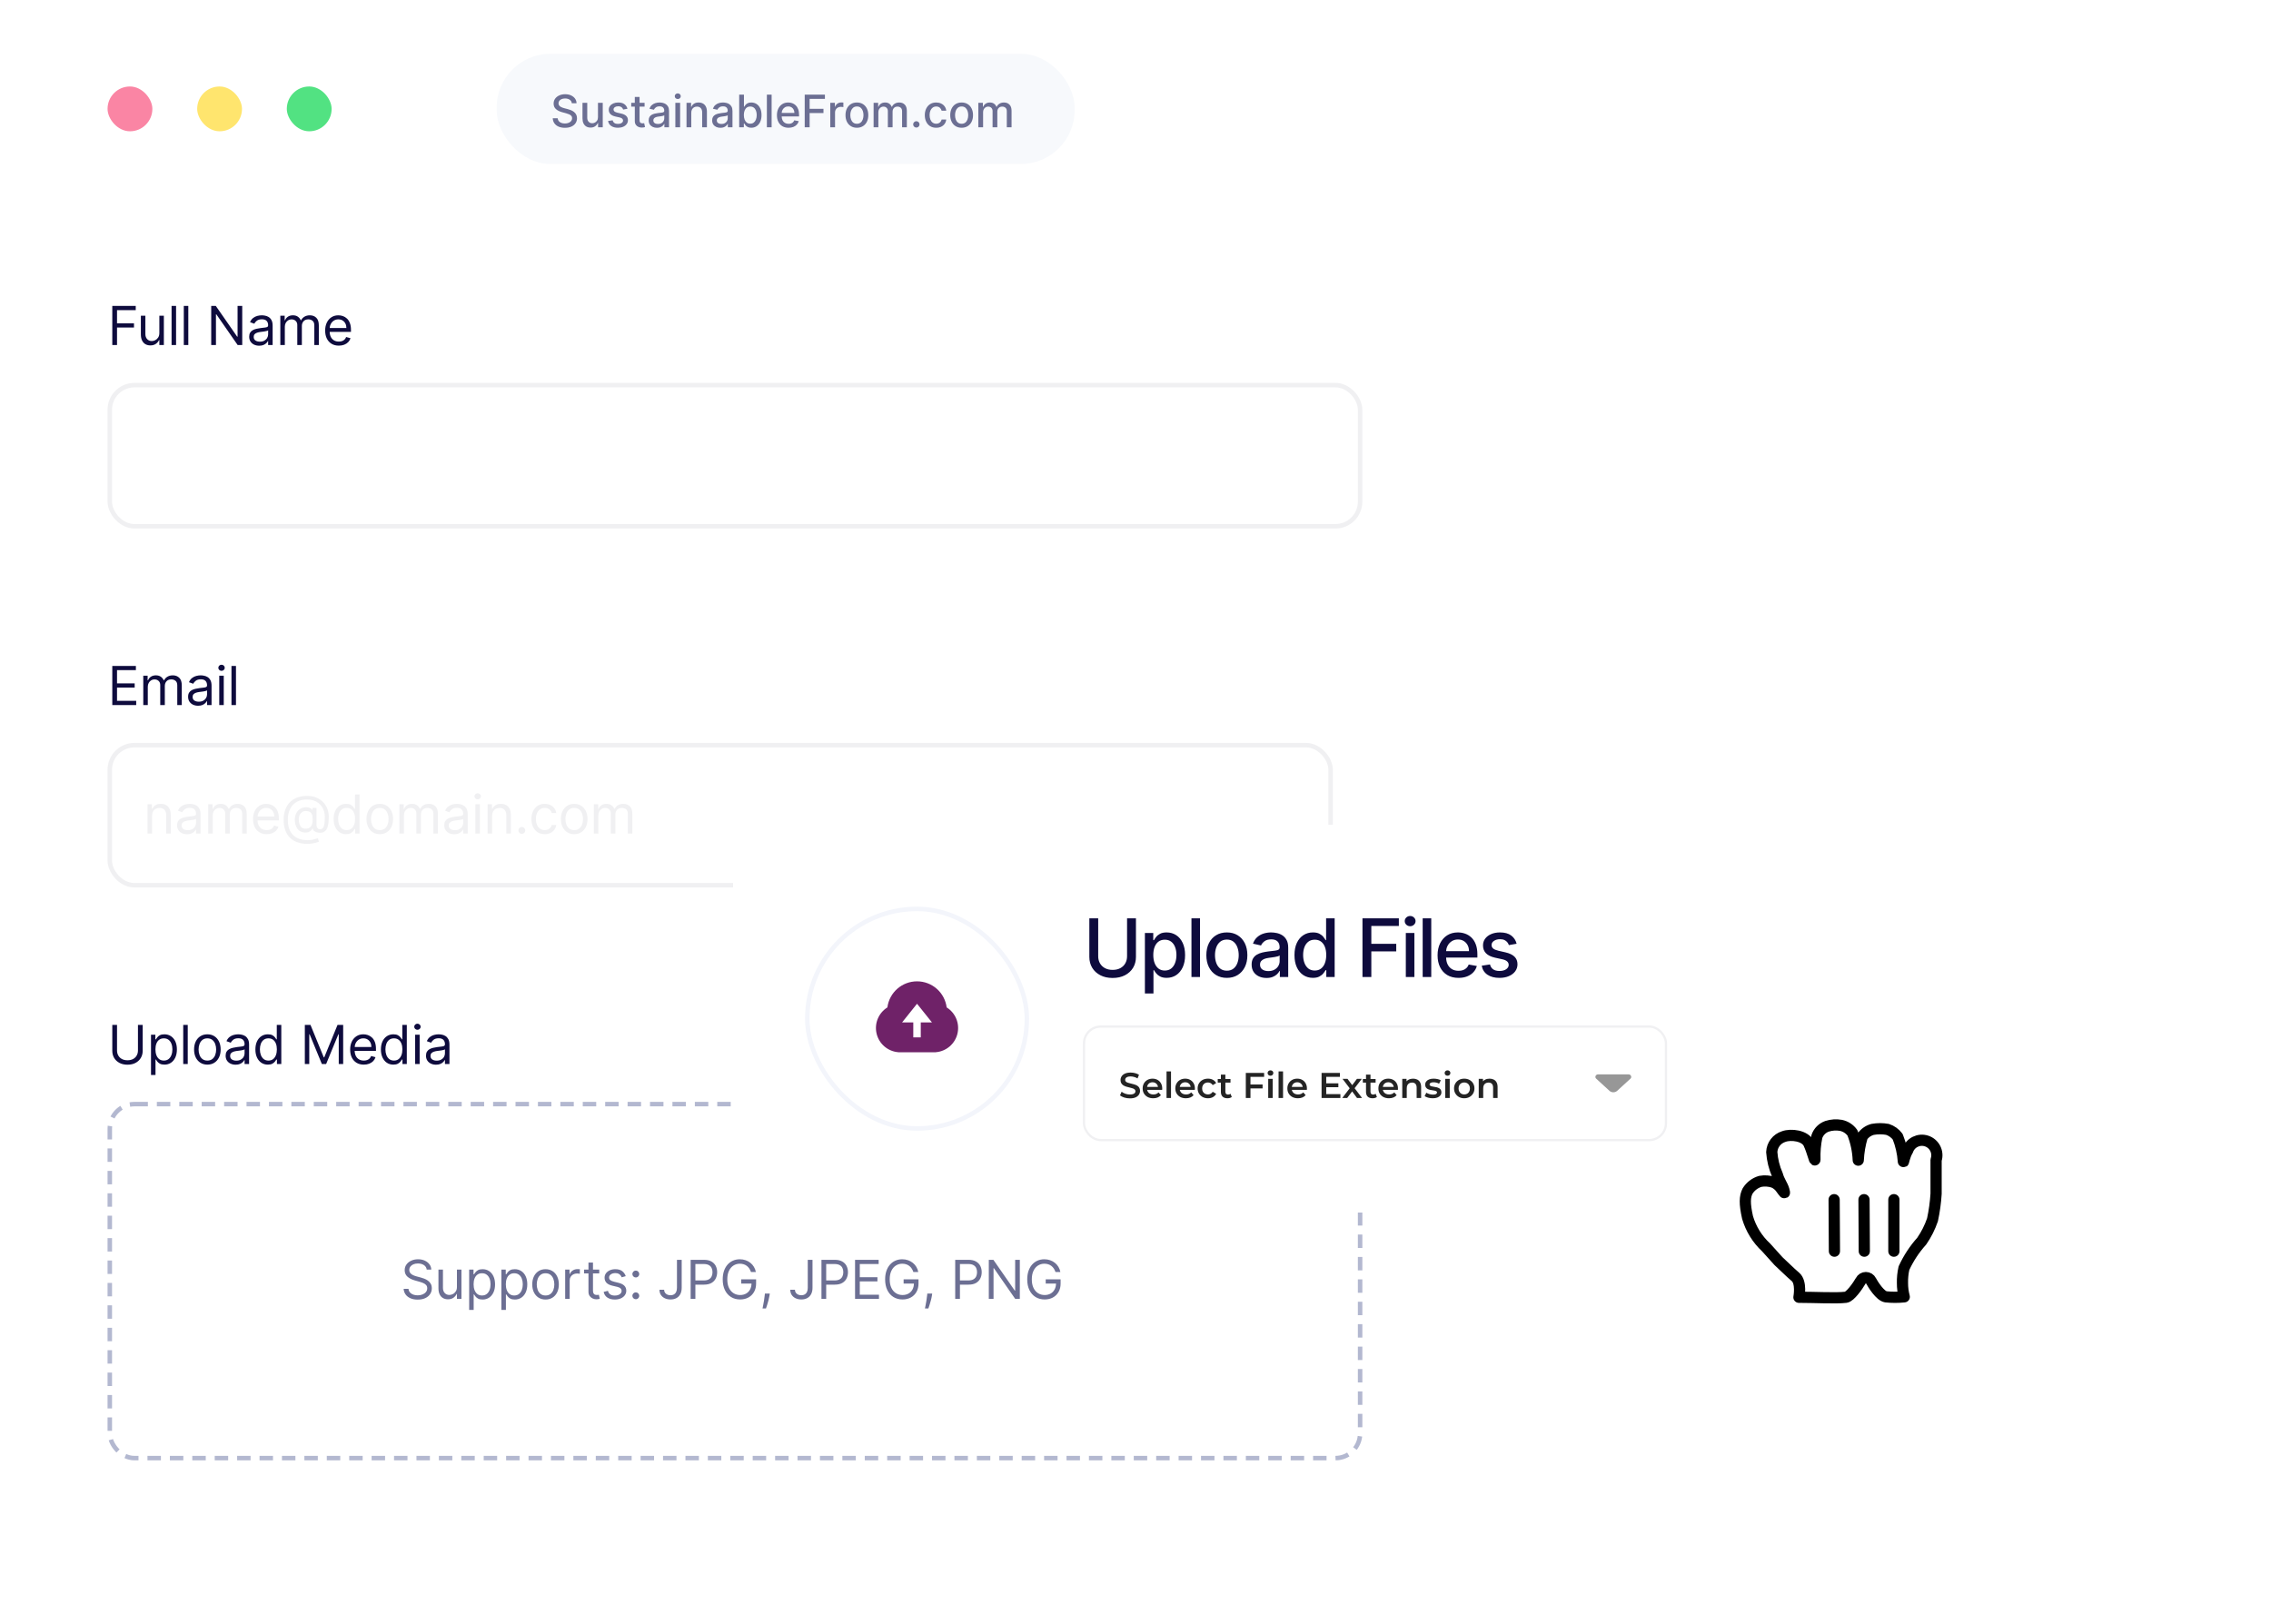<svg width="309" height="221" viewBox="0 0 309 221" fill="none" xmlns="http://www.w3.org/2000/svg">
<rect width="200" height="217.073" rx="9.756" fill="white"/>
<rect width="170.732" height="15" transform="translate(14.634 7.317)" fill="white"/>
<rect x="14.634" y="11.768" width="6.098" height="6.098" rx="3.049" fill="#FA85A4"/>
<rect x="26.829" y="11.768" width="6.098" height="6.098" rx="3.049" fill="#FFE56E"/>
<rect x="39.024" y="11.768" width="6.098" height="6.098" rx="3.049" fill="#52E282"/>
<rect x="67.579" y="7.317" width="78.64" height="15" rx="7.317" fill="#F7F9FC"/>
<path d="M77.802 14.047C77.779 13.842 77.684 13.684 77.516 13.571C77.349 13.457 77.138 13.4 76.884 13.4C76.702 13.4 76.545 13.429 76.412 13.487C76.279 13.543 76.176 13.621 76.102 13.72C76.03 13.819 75.994 13.931 75.994 14.056C75.994 14.162 76.019 14.252 76.068 14.329C76.118 14.405 76.184 14.47 76.265 14.522C76.347 14.572 76.435 14.615 76.529 14.649C76.623 14.683 76.713 14.71 76.8 14.732L77.233 14.844C77.374 14.879 77.519 14.926 77.668 14.985C77.817 15.044 77.954 15.122 78.081 15.219C78.209 15.316 78.311 15.435 78.389 15.578C78.468 15.721 78.508 15.892 78.508 16.091C78.508 16.343 78.443 16.566 78.313 16.761C78.185 16.956 77.998 17.109 77.752 17.222C77.508 17.334 77.213 17.391 76.867 17.391C76.535 17.391 76.247 17.338 76.005 17.233C75.762 17.127 75.573 16.978 75.435 16.784C75.298 16.59 75.222 16.359 75.208 16.091H75.879C75.892 16.252 75.944 16.385 76.035 16.492C76.128 16.598 76.245 16.676 76.388 16.728C76.532 16.779 76.691 16.804 76.862 16.804C77.052 16.804 77.22 16.774 77.367 16.715C77.516 16.654 77.632 16.571 77.718 16.464C77.803 16.356 77.845 16.229 77.845 16.085C77.845 15.954 77.808 15.846 77.733 15.762C77.659 15.679 77.559 15.609 77.432 15.555C77.306 15.5 77.164 15.451 77.005 15.409L76.481 15.267C76.126 15.17 75.845 15.028 75.637 14.84C75.43 14.652 75.327 14.404 75.327 14.095C75.327 13.84 75.396 13.617 75.535 13.426C75.674 13.235 75.861 13.088 76.098 12.982C76.335 12.875 76.602 12.822 76.899 12.822C77.199 12.822 77.464 12.874 77.694 12.98C77.925 13.085 78.107 13.23 78.24 13.415C78.372 13.598 78.442 13.809 78.447 14.047H77.802ZM81.362 15.938V13.991H82.012V17.317H81.375V16.741H81.341C81.264 16.919 81.142 17.067 80.973 17.185C80.805 17.302 80.597 17.36 80.347 17.36C80.133 17.36 79.944 17.314 79.78 17.22C79.617 17.124 79.488 16.984 79.394 16.797C79.302 16.611 79.256 16.381 79.256 16.107V13.991H79.903V16.029C79.903 16.255 79.966 16.436 80.091 16.57C80.217 16.704 80.38 16.771 80.581 16.771C80.702 16.771 80.823 16.741 80.942 16.68C81.064 16.62 81.164 16.528 81.243 16.405C81.324 16.283 81.364 16.127 81.362 15.938ZM85.374 14.803L84.787 14.907C84.763 14.832 84.724 14.761 84.671 14.693C84.619 14.625 84.548 14.569 84.458 14.526C84.369 14.483 84.257 14.461 84.123 14.461C83.939 14.461 83.786 14.502 83.664 14.584C83.541 14.665 83.48 14.77 83.48 14.898C83.48 15.01 83.521 15.099 83.603 15.167C83.685 15.235 83.818 15.29 84.001 15.334L84.53 15.455C84.836 15.526 85.064 15.635 85.214 15.782C85.364 15.929 85.439 16.12 85.439 16.356C85.439 16.555 85.382 16.732 85.266 16.888C85.152 17.043 84.992 17.164 84.787 17.252C84.584 17.34 84.348 17.384 84.079 17.384C83.707 17.384 83.403 17.305 83.168 17.146C82.933 16.986 82.788 16.758 82.735 16.464L83.361 16.369C83.4 16.532 83.48 16.655 83.601 16.739C83.722 16.821 83.88 16.862 84.075 16.862C84.287 16.862 84.457 16.818 84.584 16.73C84.711 16.641 84.775 16.532 84.775 16.403C84.775 16.299 84.736 16.212 84.657 16.141C84.581 16.071 84.463 16.017 84.305 15.981L83.742 15.858C83.431 15.787 83.202 15.674 83.053 15.52C82.906 15.365 82.832 15.17 82.832 14.933C82.832 14.737 82.887 14.565 82.997 14.418C83.106 14.271 83.258 14.156 83.451 14.073C83.645 13.99 83.867 13.948 84.116 13.948C84.476 13.948 84.759 14.026 84.965 14.182C85.171 14.336 85.308 14.543 85.374 14.803ZM87.704 13.991V14.511H85.887V13.991H87.704ZM86.374 13.194H87.022V16.34C87.022 16.466 87.04 16.561 87.078 16.624C87.115 16.686 87.164 16.729 87.223 16.752C87.284 16.774 87.349 16.784 87.42 16.784C87.472 16.784 87.517 16.781 87.556 16.774C87.595 16.766 87.626 16.761 87.647 16.756L87.764 17.291C87.727 17.305 87.673 17.32 87.604 17.334C87.535 17.35 87.448 17.359 87.344 17.36C87.174 17.363 87.015 17.333 86.868 17.269C86.721 17.206 86.602 17.108 86.51 16.975C86.42 16.842 86.374 16.675 86.374 16.475V13.194ZM89.388 17.391C89.177 17.391 88.986 17.352 88.816 17.274C88.646 17.194 88.511 17.08 88.411 16.93C88.313 16.779 88.264 16.595 88.264 16.377C88.264 16.19 88.3 16.035 88.372 15.914C88.444 15.793 88.542 15.697 88.665 15.626C88.787 15.555 88.924 15.502 89.076 15.466C89.228 15.43 89.382 15.402 89.539 15.383C89.739 15.36 89.9 15.342 90.024 15.327C90.148 15.311 90.239 15.286 90.295 15.251C90.351 15.217 90.379 15.16 90.379 15.082V15.067C90.379 14.878 90.326 14.732 90.219 14.628C90.114 14.524 89.957 14.472 89.747 14.472C89.529 14.472 89.357 14.52 89.232 14.617C89.108 14.712 89.022 14.818 88.974 14.935L88.366 14.797C88.438 14.595 88.543 14.431 88.682 14.307C88.822 14.182 88.983 14.091 89.165 14.034C89.347 13.977 89.538 13.948 89.739 13.948C89.871 13.948 90.012 13.964 90.161 13.995C90.311 14.026 90.451 14.082 90.581 14.164C90.712 14.247 90.82 14.364 90.903 14.517C90.987 14.669 91.029 14.866 91.029 15.108V17.317H90.397V16.862H90.371C90.329 16.946 90.266 17.028 90.182 17.109C90.099 17.19 89.991 17.257 89.86 17.311C89.728 17.364 89.571 17.391 89.388 17.391ZM89.528 16.871C89.707 16.871 89.861 16.836 89.987 16.765C90.116 16.694 90.213 16.602 90.28 16.488C90.348 16.372 90.382 16.249 90.382 16.117V15.689C90.359 15.712 90.314 15.733 90.247 15.754C90.182 15.773 90.108 15.789 90.024 15.803C89.941 15.816 89.859 15.829 89.78 15.84C89.7 15.85 89.634 15.859 89.58 15.866C89.455 15.882 89.34 15.909 89.236 15.946C89.134 15.984 89.051 16.038 88.989 16.109C88.929 16.178 88.898 16.27 88.898 16.386C88.898 16.546 88.957 16.668 89.076 16.75C89.194 16.831 89.345 16.871 89.528 16.871ZM91.891 17.317V13.991H92.539V17.317H91.891ZM92.218 13.478C92.106 13.478 92.009 13.44 91.928 13.365C91.849 13.289 91.809 13.198 91.809 13.092C91.809 12.986 91.849 12.895 91.928 12.82C92.009 12.743 92.106 12.705 92.218 12.705C92.331 12.705 92.427 12.743 92.506 12.82C92.587 12.895 92.628 12.986 92.628 13.092C92.628 13.198 92.587 13.289 92.506 13.365C92.427 13.44 92.331 13.478 92.218 13.478ZM94.057 15.342V17.317H93.41V13.991H94.031V14.533H94.072C94.149 14.356 94.269 14.215 94.432 14.108C94.596 14.001 94.803 13.948 95.053 13.948C95.28 13.948 95.478 13.995 95.649 14.091C95.819 14.185 95.951 14.325 96.045 14.511C96.139 14.697 96.186 14.927 96.186 15.202V17.317H95.538V15.28C95.538 15.038 95.475 14.85 95.35 14.714C95.224 14.577 95.052 14.509 94.832 14.509C94.682 14.509 94.549 14.541 94.432 14.606C94.316 14.671 94.225 14.766 94.157 14.892C94.09 15.016 94.057 15.166 94.057 15.342ZM98.022 17.391C97.811 17.391 97.621 17.352 97.45 17.274C97.28 17.194 97.145 17.08 97.045 16.93C96.947 16.779 96.898 16.595 96.898 16.377C96.898 16.19 96.934 16.035 97.006 15.914C97.079 15.793 97.176 15.697 97.299 15.626C97.421 15.555 97.559 15.502 97.71 15.466C97.862 15.43 98.016 15.402 98.174 15.383C98.373 15.36 98.534 15.342 98.659 15.327C98.783 15.311 98.873 15.286 98.929 15.251C98.986 15.217 99.014 15.16 99.014 15.082V15.067C99.014 14.878 98.96 14.732 98.853 14.628C98.748 14.524 98.591 14.472 98.381 14.472C98.163 14.472 97.992 14.52 97.866 14.617C97.742 14.712 97.656 14.818 97.608 14.935L97 14.797C97.072 14.595 97.177 14.431 97.316 14.307C97.456 14.182 97.617 14.091 97.799 14.034C97.981 13.977 98.172 13.948 98.373 13.948C98.505 13.948 98.646 13.964 98.795 13.995C98.945 14.026 99.085 14.082 99.215 14.164C99.346 14.247 99.454 14.364 99.538 14.517C99.621 14.669 99.663 14.866 99.663 15.108V17.317H99.031V16.862H99.005C98.963 16.946 98.9 17.028 98.817 17.109C98.733 17.19 98.625 17.257 98.494 17.311C98.363 17.364 98.205 17.391 98.022 17.391ZM98.163 16.871C98.342 16.871 98.495 16.836 98.622 16.765C98.75 16.694 98.848 16.602 98.914 16.488C98.982 16.372 99.016 16.249 99.016 16.117V15.689C98.993 15.712 98.948 15.733 98.882 15.754C98.817 15.773 98.742 15.789 98.659 15.803C98.575 15.816 98.493 15.829 98.414 15.84C98.335 15.85 98.268 15.859 98.215 15.866C98.089 15.882 97.974 15.909 97.87 15.946C97.768 15.984 97.686 16.038 97.624 16.109C97.563 16.178 97.533 16.27 97.533 16.386C97.533 16.546 97.592 16.668 97.71 16.75C97.829 16.831 97.979 16.871 98.163 16.871ZM100.578 17.317V12.883H101.225V14.53H101.264C101.302 14.461 101.356 14.381 101.426 14.29C101.497 14.199 101.595 14.12 101.721 14.052C101.846 13.982 102.012 13.948 102.219 13.948C102.487 13.948 102.727 14.016 102.938 14.151C103.149 14.287 103.314 14.483 103.434 14.738C103.555 14.994 103.616 15.301 103.616 15.661C103.616 16.02 103.556 16.328 103.436 16.585C103.316 16.841 103.151 17.038 102.942 17.176C102.733 17.314 102.494 17.382 102.225 17.382C102.023 17.382 101.858 17.348 101.73 17.28C101.602 17.212 101.503 17.133 101.431 17.042C101.359 16.951 101.303 16.87 101.264 16.8H101.21V17.317H100.578ZM101.212 15.654C101.212 15.888 101.246 16.093 101.314 16.269C101.382 16.445 101.48 16.583 101.608 16.683C101.737 16.781 101.894 16.83 102.08 16.83C102.274 16.83 102.435 16.779 102.565 16.676C102.695 16.572 102.793 16.431 102.86 16.254C102.928 16.076 102.962 15.876 102.962 15.654C102.962 15.435 102.928 15.238 102.862 15.063C102.797 14.888 102.699 14.75 102.567 14.649C102.438 14.548 102.275 14.498 102.08 14.498C101.893 14.498 101.734 14.546 101.604 14.643C101.475 14.74 101.378 14.875 101.312 15.048C101.245 15.221 101.212 15.423 101.212 15.654ZM104.99 12.883V17.317H104.343V12.883H104.99ZM107.294 17.384C106.967 17.384 106.685 17.314 106.448 17.174C106.212 17.033 106.031 16.834 105.902 16.579C105.775 16.322 105.712 16.021 105.712 15.676C105.712 15.335 105.775 15.035 105.902 14.775C106.031 14.515 106.21 14.312 106.439 14.166C106.67 14.021 106.94 13.948 107.249 13.948C107.437 13.948 107.618 13.979 107.795 14.041C107.971 14.103 108.129 14.2 108.269 14.333C108.409 14.466 108.519 14.639 108.6 14.851C108.681 15.062 108.721 15.318 108.721 15.62V15.849H106.077V15.364H108.087C108.087 15.194 108.052 15.043 107.983 14.911C107.914 14.779 107.816 14.674 107.691 14.597C107.567 14.521 107.421 14.483 107.253 14.483C107.071 14.483 106.913 14.527 106.777 14.617C106.643 14.705 106.539 14.82 106.465 14.963C106.393 15.105 106.357 15.259 106.357 15.425V15.803C106.357 16.026 106.396 16.215 106.474 16.371C106.553 16.527 106.664 16.646 106.805 16.728C106.947 16.809 107.112 16.849 107.301 16.849C107.424 16.849 107.535 16.832 107.637 16.797C107.738 16.761 107.825 16.708 107.899 16.637C107.972 16.566 108.028 16.479 108.067 16.375L108.68 16.486C108.631 16.666 108.543 16.824 108.416 16.96C108.29 17.094 108.132 17.199 107.942 17.274C107.753 17.347 107.537 17.384 107.294 17.384ZM109.492 17.317V12.883H112.242V13.459H110.161V14.81H112.045V15.383H110.161V17.317H109.492ZM112.971 17.317V13.991H113.597V14.52H113.631C113.692 14.341 113.799 14.2 113.952 14.097C114.106 13.993 114.281 13.941 114.476 13.941C114.516 13.941 114.564 13.943 114.619 13.946C114.675 13.949 114.719 13.952 114.751 13.957V14.576C114.725 14.569 114.679 14.561 114.612 14.552C114.546 14.542 114.479 14.537 114.413 14.537C114.26 14.537 114.123 14.569 114.004 14.634C113.885 14.698 113.791 14.787 113.722 14.901C113.653 15.013 113.618 15.142 113.618 15.286V17.317H112.971ZM116.593 17.384C116.281 17.384 116.009 17.313 115.777 17.17C115.544 17.027 115.364 16.827 115.235 16.57C115.107 16.313 115.042 16.013 115.042 15.669C115.042 15.324 115.107 15.023 115.235 14.764C115.364 14.506 115.544 14.305 115.777 14.162C116.009 14.019 116.281 13.948 116.593 13.948C116.905 13.948 117.177 14.019 117.409 14.162C117.642 14.305 117.822 14.506 117.951 14.764C118.079 15.023 118.143 15.324 118.143 15.669C118.143 16.013 118.079 16.313 117.951 16.57C117.822 16.827 117.642 17.027 117.409 17.17C117.177 17.313 116.905 17.384 116.593 17.384ZM116.595 16.841C116.797 16.841 116.965 16.787 117.097 16.68C117.23 16.574 117.328 16.431 117.392 16.254C117.457 16.076 117.489 15.881 117.489 15.667C117.489 15.455 117.457 15.26 117.392 15.082C117.328 14.903 117.23 14.76 117.097 14.652C116.965 14.543 116.797 14.489 116.595 14.489C116.391 14.489 116.223 14.543 116.088 14.652C115.956 14.76 115.857 14.903 115.792 15.082C115.728 15.26 115.696 15.455 115.696 15.667C115.696 15.881 115.728 16.076 115.792 16.254C115.857 16.431 115.956 16.574 116.088 16.68C116.223 16.787 116.391 16.841 116.595 16.841ZM118.866 17.317V13.991H119.487V14.533H119.529C119.598 14.349 119.711 14.206 119.868 14.104C120.026 14 120.214 13.948 120.434 13.948C120.656 13.948 120.842 14 120.992 14.104C121.144 14.208 121.256 14.351 121.328 14.533H121.363C121.442 14.355 121.568 14.213 121.741 14.108C121.915 14.001 122.121 13.948 122.361 13.948C122.662 13.948 122.909 14.042 123.099 14.232C123.291 14.421 123.387 14.706 123.387 15.087V17.317H122.74V15.147C122.74 14.922 122.678 14.759 122.556 14.658C122.433 14.557 122.286 14.507 122.116 14.507C121.905 14.507 121.741 14.571 121.625 14.701C121.508 14.83 121.449 14.995 121.449 15.197V17.317H120.804V15.106C120.804 14.926 120.748 14.781 120.635 14.671C120.522 14.561 120.376 14.507 120.195 14.507C120.073 14.507 119.959 14.539 119.855 14.604C119.753 14.667 119.67 14.756 119.606 14.87C119.544 14.984 119.513 15.116 119.513 15.267V17.317H118.866ZM124.681 17.358C124.563 17.358 124.461 17.316 124.376 17.233C124.291 17.148 124.248 17.045 124.248 16.925C124.248 16.807 124.291 16.706 124.376 16.622C124.461 16.537 124.563 16.494 124.681 16.494C124.8 16.494 124.902 16.537 124.987 16.622C125.072 16.706 125.115 16.807 125.115 16.925C125.115 17.005 125.094 17.077 125.054 17.144C125.015 17.209 124.963 17.261 124.898 17.3C124.833 17.339 124.761 17.358 124.681 17.358ZM127.383 17.384C127.061 17.384 126.784 17.311 126.551 17.166C126.32 17.018 126.143 16.815 126.019 16.557C125.894 16.299 125.832 16.003 125.832 15.669C125.832 15.332 125.896 15.033 126.023 14.775C126.15 14.515 126.329 14.312 126.56 14.166C126.791 14.021 127.063 13.948 127.376 13.948C127.629 13.948 127.854 13.995 128.052 14.089C128.25 14.181 128.409 14.311 128.53 14.478C128.653 14.646 128.726 14.841 128.749 15.065H128.119C128.084 14.909 128.005 14.775 127.881 14.662C127.758 14.55 127.593 14.493 127.387 14.493C127.207 14.493 127.049 14.541 126.913 14.636C126.779 14.73 126.674 14.864 126.599 15.039C126.524 15.212 126.486 15.417 126.486 15.654C126.486 15.897 126.523 16.106 126.597 16.282C126.67 16.458 126.774 16.595 126.908 16.691C127.044 16.788 127.204 16.836 127.387 16.836C127.51 16.836 127.621 16.814 127.72 16.769C127.822 16.723 127.906 16.657 127.974 16.572C128.043 16.487 128.091 16.384 128.119 16.265H128.749C128.726 16.48 128.656 16.672 128.539 16.841C128.422 17.01 128.265 17.142 128.069 17.239C127.874 17.336 127.645 17.384 127.383 17.384ZM130.842 17.384C130.531 17.384 130.258 17.313 130.026 17.17C129.794 17.027 129.613 16.827 129.485 16.57C129.356 16.313 129.292 16.013 129.292 15.669C129.292 15.324 129.356 15.023 129.485 14.764C129.613 14.506 129.794 14.305 130.026 14.162C130.258 14.019 130.531 13.948 130.842 13.948C131.154 13.948 131.426 14.019 131.659 14.162C131.891 14.305 132.072 14.506 132.2 14.764C132.328 15.023 132.393 15.324 132.393 15.669C132.393 16.013 132.328 16.313 132.2 16.57C132.072 16.827 131.891 17.027 131.659 17.17C131.426 17.313 131.154 17.384 130.842 17.384ZM130.845 16.841C131.047 16.841 131.214 16.787 131.347 16.68C131.48 16.574 131.578 16.431 131.641 16.254C131.706 16.076 131.739 15.881 131.739 15.667C131.739 15.455 131.706 15.26 131.641 15.082C131.578 14.903 131.48 14.76 131.347 14.652C131.214 14.543 131.047 14.489 130.845 14.489C130.641 14.489 130.472 14.543 130.338 14.652C130.205 14.76 130.106 14.903 130.041 15.082C129.978 15.26 129.946 15.455 129.946 15.667C129.946 15.881 129.978 16.076 130.041 16.254C130.106 16.431 130.205 16.574 130.338 16.68C130.472 16.787 130.641 16.841 130.845 16.841ZM133.115 17.317V13.991H133.737V14.533H133.778C133.847 14.349 133.961 14.206 134.118 14.104C134.275 14 134.464 13.948 134.683 13.948C134.905 13.948 135.092 14 135.242 14.104C135.393 14.208 135.505 14.351 135.577 14.533H135.612C135.691 14.355 135.818 14.213 135.991 14.108C136.164 14.001 136.371 13.948 136.61 13.948C136.912 13.948 137.158 14.042 137.349 14.232C137.541 14.421 137.637 14.706 137.637 15.087V17.317H136.989V15.147C136.989 14.922 136.928 14.759 136.805 14.658C136.682 14.557 136.536 14.507 136.366 14.507C136.155 14.507 135.991 14.571 135.874 14.701C135.757 14.83 135.699 14.995 135.699 15.197V17.317H135.053V15.106C135.053 14.926 134.997 14.781 134.884 14.671C134.772 14.561 134.625 14.507 134.445 14.507C134.322 14.507 134.209 14.539 134.105 14.604C134.002 14.667 133.919 14.756 133.856 14.87C133.794 14.984 133.763 15.116 133.763 15.267V17.317H133.115Z" fill="#6C6F93"/>
<path d="M15.279 46.951V41.63H18.469V42.201H15.923V43.999H18.23V44.571H15.923V46.951H15.279ZM21.682 45.319V42.96H22.295V46.951H21.682V46.276H21.64C21.547 46.478 21.401 46.651 21.204 46.793C21.006 46.933 20.757 47.003 20.455 47.003C20.206 47.003 19.984 46.949 19.79 46.84C19.596 46.729 19.444 46.562 19.333 46.341C19.222 46.117 19.167 45.836 19.167 45.496V42.96H19.78V45.455C19.78 45.746 19.861 45.978 20.024 46.151C20.189 46.324 20.398 46.411 20.653 46.411C20.805 46.411 20.96 46.372 21.118 46.294C21.277 46.216 21.411 46.096 21.518 45.935C21.627 45.774 21.682 45.569 21.682 45.319ZM23.958 41.63V46.951H23.345V41.63H23.958ZM25.622 41.63V46.951H25.008V41.63H25.622ZM32.959 41.63V46.951H32.336L29.436 42.773H29.384V46.951H28.739V41.63H29.363L32.273 45.818H32.325V41.63H32.959ZM35.267 47.045C35.014 47.045 34.784 46.997 34.578 46.902C34.372 46.805 34.208 46.665 34.087 46.483C33.966 46.3 33.905 46.078 33.905 45.818C33.905 45.59 33.95 45.404 34.04 45.262C34.13 45.118 34.251 45.006 34.401 44.925C34.552 44.843 34.718 44.782 34.9 44.743C35.084 44.701 35.269 44.668 35.454 44.644C35.696 44.613 35.893 44.589 36.044 44.574C36.196 44.556 36.307 44.528 36.376 44.488C36.447 44.448 36.483 44.379 36.483 44.28V44.259C36.483 44.003 36.413 43.804 36.272 43.662C36.134 43.52 35.923 43.449 35.641 43.449C35.348 43.449 35.119 43.513 34.952 43.641C34.786 43.769 34.669 43.906 34.602 44.051L34.02 43.844C34.123 43.601 34.262 43.412 34.435 43.277C34.61 43.14 34.801 43.045 35.007 42.991C35.215 42.936 35.419 42.908 35.62 42.908C35.748 42.908 35.896 42.924 36.062 42.955C36.23 42.984 36.392 43.046 36.548 43.139C36.705 43.233 36.836 43.374 36.94 43.563C37.044 43.752 37.096 44.005 37.096 44.322V46.951H36.483V46.411H36.452C36.41 46.497 36.341 46.59 36.244 46.689C36.147 46.788 36.018 46.871 35.857 46.941C35.696 47.01 35.499 47.045 35.267 47.045ZM35.36 46.494C35.603 46.494 35.807 46.446 35.974 46.351C36.142 46.256 36.268 46.133 36.353 45.982C36.44 45.831 36.483 45.673 36.483 45.507V44.945C36.457 44.977 36.4 45.005 36.311 45.031C36.225 45.055 36.124 45.077 36.01 45.096C35.897 45.113 35.787 45.129 35.68 45.143C35.574 45.155 35.489 45.165 35.423 45.174C35.263 45.195 35.114 45.228 34.976 45.275C34.839 45.32 34.728 45.389 34.643 45.48C34.56 45.571 34.519 45.694 34.519 45.849C34.519 46.063 34.597 46.224 34.755 46.333C34.914 46.44 35.116 46.494 35.36 46.494ZM38.142 46.951V42.96H38.735V43.584H38.787C38.87 43.371 39.004 43.205 39.189 43.087C39.375 42.968 39.597 42.908 39.857 42.908C40.12 42.908 40.34 42.968 40.514 43.087C40.691 43.205 40.829 43.371 40.928 43.584H40.969C41.071 43.378 41.225 43.214 41.429 43.093C41.633 42.97 41.879 42.908 42.164 42.908C42.521 42.908 42.813 43.02 43.04 43.243C43.267 43.465 43.38 43.811 43.38 44.28V46.951H42.767V44.28C42.767 43.986 42.687 43.775 42.526 43.649C42.364 43.522 42.175 43.459 41.957 43.459C41.676 43.459 41.459 43.544 41.304 43.714C41.15 43.882 41.073 44.095 41.073 44.353V46.951H40.45V44.218C40.45 43.991 40.376 43.808 40.229 43.669C40.081 43.529 39.892 43.459 39.66 43.459C39.5 43.459 39.351 43.501 39.213 43.586C39.076 43.671 38.965 43.789 38.88 43.94C38.797 44.089 38.755 44.261 38.755 44.457V46.951H38.142ZM46.102 47.034C45.717 47.034 45.386 46.95 45.107 46.78C44.83 46.608 44.616 46.369 44.465 46.063C44.316 45.754 44.242 45.396 44.242 44.987C44.242 44.578 44.316 44.218 44.465 43.906C44.616 43.592 44.825 43.348 45.094 43.173C45.364 42.996 45.679 42.908 46.04 42.908C46.247 42.908 46.453 42.943 46.655 43.012C46.858 43.081 47.042 43.194 47.209 43.35C47.375 43.504 47.508 43.708 47.606 43.963C47.705 44.218 47.755 44.531 47.755 44.904V45.163H44.678V44.633H47.131C47.131 44.408 47.086 44.207 46.996 44.031C46.907 43.854 46.781 43.715 46.616 43.612C46.454 43.51 46.261 43.459 46.04 43.459C45.795 43.459 45.584 43.52 45.406 43.641C45.229 43.76 45.093 43.916 44.998 44.109C44.902 44.301 44.855 44.507 44.855 44.727V45.08C44.855 45.382 44.907 45.637 45.011 45.847C45.116 46.055 45.263 46.213 45.45 46.322C45.637 46.43 45.854 46.483 46.102 46.483C46.263 46.483 46.408 46.461 46.538 46.416C46.67 46.369 46.784 46.3 46.879 46.208C46.974 46.115 47.048 45.998 47.1 45.86L47.692 46.026C47.63 46.227 47.525 46.404 47.378 46.556C47.23 46.707 47.049 46.825 46.832 46.91C46.615 46.993 46.372 47.034 46.102 47.034Z" fill="#0E0B3D"/>
<rect x="14.939" y="52.409" width="170.122" height="19.207" rx="3.354" stroke="#F0F0F2" stroke-width="0.61"/>
<path d="M15.279 95.945V90.624H18.49V91.195H15.923V92.993H18.324V93.565H15.923V95.374H18.532V95.945H15.279ZM19.495 95.945V91.954H20.088V92.578H20.14C20.223 92.365 20.357 92.199 20.543 92.081C20.728 91.962 20.95 91.902 21.21 91.902C21.474 91.902 21.693 91.962 21.868 92.081C22.044 92.199 22.182 92.365 22.281 92.578H22.322C22.425 92.371 22.578 92.208 22.782 92.087C22.987 91.963 23.232 91.902 23.518 91.902C23.875 91.902 24.166 92.014 24.393 92.237C24.62 92.459 24.734 92.805 24.734 93.274V95.945H24.12V93.274C24.12 92.98 24.04 92.769 23.879 92.643C23.718 92.516 23.528 92.453 23.31 92.453C23.029 92.453 22.812 92.538 22.658 92.707C22.503 92.876 22.426 93.089 22.426 93.347V95.945H21.803V93.212C21.803 92.985 21.729 92.802 21.582 92.663C21.435 92.523 21.245 92.453 21.013 92.453C20.853 92.453 20.704 92.495 20.566 92.58C20.429 92.665 20.318 92.783 20.233 92.934C20.15 93.083 20.109 93.255 20.109 93.451V95.945H19.495ZM26.956 96.039C26.703 96.039 26.474 95.991 26.268 95.896C26.061 95.799 25.898 95.659 25.776 95.477C25.655 95.294 25.595 95.072 25.595 94.812C25.595 94.584 25.64 94.398 25.73 94.256C25.82 94.112 25.94 94 26.091 93.918C26.242 93.837 26.408 93.776 26.59 93.737C26.773 93.695 26.958 93.662 27.143 93.638C27.386 93.607 27.582 93.583 27.733 93.568C27.886 93.55 27.996 93.522 28.066 93.482C28.137 93.442 28.172 93.373 28.172 93.274V93.253C28.172 92.997 28.102 92.798 27.962 92.656C27.823 92.513 27.613 92.442 27.33 92.442C27.038 92.442 26.808 92.507 26.642 92.635C26.476 92.763 26.359 92.9 26.291 93.045L25.709 92.838C25.813 92.595 25.951 92.406 26.125 92.271C26.3 92.134 26.49 92.039 26.696 91.985C26.904 91.93 27.109 91.902 27.31 91.902C27.438 91.902 27.585 91.918 27.751 91.949C27.919 91.978 28.081 92.04 28.237 92.133C28.395 92.227 28.526 92.368 28.63 92.557C28.733 92.746 28.785 92.999 28.785 93.316V95.945H28.172V95.405H28.141C28.099 95.491 28.03 95.584 27.933 95.683C27.836 95.781 27.707 95.865 27.546 95.935C27.385 96.004 27.188 96.039 26.956 96.039ZM27.05 95.488C27.292 95.488 27.497 95.44 27.663 95.345C27.831 95.25 27.957 95.127 28.042 94.976C28.129 94.825 28.172 94.667 28.172 94.5V93.939C28.146 93.97 28.089 93.999 28.001 94.025C27.914 94.049 27.814 94.071 27.699 94.09C27.587 94.107 27.477 94.123 27.369 94.137C27.264 94.149 27.178 94.159 27.112 94.168C26.953 94.189 26.804 94.222 26.665 94.269C26.528 94.314 26.418 94.383 26.333 94.474C26.249 94.564 26.208 94.688 26.208 94.843C26.208 95.056 26.287 95.218 26.444 95.327C26.604 95.434 26.805 95.488 27.05 95.488ZM29.832 95.945V91.954H30.445V95.945H29.832ZM30.143 91.289C30.024 91.289 29.921 91.248 29.834 91.167C29.749 91.085 29.707 90.987 29.707 90.873C29.707 90.759 29.749 90.661 29.834 90.579C29.921 90.498 30.024 90.457 30.143 90.457C30.263 90.457 30.365 90.498 30.45 90.579C30.537 90.661 30.58 90.759 30.58 90.873C30.58 90.987 30.537 91.085 30.45 91.167C30.365 91.248 30.263 91.289 30.143 91.289ZM32.108 90.624V95.945H31.495V90.624H32.108Z" fill="#0E0B3D"/>
<rect x="14.939" y="101.402" width="166.11" height="19.061" rx="3.354" stroke="#F0F0F2" stroke-width="0.61"/>
<path d="M20.687 111.032V113.433H20.073V109.442H20.666V110.065H20.718C20.811 109.863 20.953 109.7 21.144 109.577C21.334 109.452 21.581 109.39 21.882 109.39C22.152 109.39 22.389 109.445 22.591 109.556C22.794 109.665 22.952 109.832 23.064 110.055C23.177 110.277 23.233 110.557 23.233 110.897V113.433H22.62V110.939C22.62 110.625 22.538 110.381 22.376 110.206C22.213 110.029 21.989 109.941 21.705 109.941C21.509 109.941 21.334 109.983 21.18 110.068C21.028 110.153 20.907 110.277 20.819 110.44C20.731 110.602 20.687 110.8 20.687 111.032ZM25.455 113.527C25.202 113.527 24.973 113.479 24.766 113.384C24.56 113.287 24.397 113.147 24.275 112.965C24.154 112.782 24.093 112.56 24.093 112.3C24.093 112.071 24.138 111.886 24.229 111.744C24.319 111.6 24.439 111.488 24.59 111.406C24.74 111.325 24.907 111.264 25.089 111.224C25.272 111.183 25.457 111.15 25.642 111.126C25.885 111.094 26.081 111.071 26.232 111.055C26.384 111.038 26.495 111.01 26.564 110.97C26.636 110.93 26.671 110.861 26.671 110.762V110.741C26.671 110.485 26.601 110.285 26.46 110.143C26.322 110.001 26.111 109.93 25.829 109.93C25.536 109.93 25.307 109.994 25.141 110.123C24.974 110.251 24.857 110.388 24.79 110.533L24.208 110.325C24.312 110.083 24.45 109.894 24.623 109.759C24.798 109.622 24.989 109.527 25.195 109.473C25.403 109.418 25.607 109.39 25.808 109.39C25.936 109.39 26.084 109.405 26.25 109.437C26.418 109.466 26.58 109.528 26.736 109.621C26.894 109.715 27.024 109.856 27.128 110.045C27.232 110.233 27.284 110.486 27.284 110.803V113.433H26.671V112.893H26.64C26.598 112.979 26.529 113.072 26.432 113.171C26.335 113.269 26.206 113.353 26.045 113.423C25.884 113.492 25.687 113.527 25.455 113.527ZM25.549 112.976C25.791 112.976 25.995 112.928 26.162 112.833C26.33 112.737 26.456 112.614 26.541 112.464C26.628 112.313 26.671 112.155 26.671 111.988V111.427C26.645 111.458 26.588 111.487 26.5 111.513C26.413 111.537 26.312 111.559 26.198 111.578C26.085 111.595 25.976 111.611 25.868 111.625C25.762 111.637 25.677 111.647 25.611 111.656C25.451 111.676 25.302 111.71 25.164 111.757C25.027 111.802 24.916 111.87 24.831 111.962C24.748 112.052 24.707 112.175 24.707 112.331C24.707 112.544 24.785 112.705 24.943 112.815C25.102 112.922 25.304 112.976 25.549 112.976ZM28.33 113.433V109.442H28.923V110.065H28.975C29.058 109.852 29.192 109.687 29.378 109.569C29.563 109.45 29.785 109.39 30.045 109.39C30.309 109.39 30.528 109.45 30.703 109.569C30.879 109.687 31.017 109.852 31.116 110.065H31.157C31.26 109.859 31.413 109.696 31.617 109.574C31.822 109.451 32.067 109.39 32.353 109.39C32.709 109.39 33.001 109.502 33.228 109.725C33.455 109.947 33.569 110.292 33.569 110.762V113.433H32.956V110.762C32.956 110.467 32.875 110.257 32.714 110.13C32.553 110.004 32.363 109.941 32.145 109.941C31.864 109.941 31.647 110.026 31.493 110.195C31.338 110.363 31.261 110.576 31.261 110.835V113.433H30.638V110.699C30.638 110.473 30.564 110.29 30.417 110.151C30.27 110.011 30.08 109.941 29.848 109.941C29.688 109.941 29.539 109.983 29.401 110.068C29.264 110.153 29.153 110.271 29.068 110.421C28.985 110.57 28.944 110.743 28.944 110.939V113.433H28.33ZM36.29 113.516C35.906 113.516 35.574 113.431 35.295 113.261C35.018 113.09 34.804 112.851 34.653 112.544C34.504 112.236 34.43 111.877 34.43 111.469C34.43 111.06 34.504 110.699 34.653 110.388C34.804 110.074 35.013 109.83 35.282 109.655C35.552 109.478 35.867 109.39 36.228 109.39C36.436 109.39 36.641 109.425 36.843 109.494C37.046 109.563 37.231 109.676 37.397 109.832C37.563 109.986 37.696 110.19 37.795 110.445C37.893 110.699 37.943 111.013 37.943 111.385V111.645H34.866V111.115H37.319C37.319 110.89 37.274 110.689 37.184 110.512C37.096 110.336 36.969 110.196 36.805 110.094C36.642 109.992 36.449 109.941 36.228 109.941C35.983 109.941 35.772 110.001 35.594 110.123C35.417 110.242 35.281 110.398 35.186 110.59C35.09 110.783 35.043 110.989 35.043 111.209V111.562C35.043 111.864 35.095 112.119 35.199 112.329C35.304 112.537 35.451 112.695 35.638 112.804C35.825 112.912 36.042 112.965 36.29 112.965C36.451 112.965 36.597 112.943 36.727 112.898C36.858 112.851 36.972 112.782 37.067 112.69C37.162 112.596 37.236 112.48 37.288 112.342L37.88 112.508C37.818 112.709 37.713 112.886 37.566 113.038C37.419 113.189 37.237 113.307 37.02 113.391C36.804 113.475 36.56 113.516 36.29 113.516ZM41.868 114.836C41.338 114.836 40.87 114.763 40.463 114.618C40.056 114.474 39.714 114.262 39.436 113.981C39.159 113.701 38.95 113.357 38.807 112.95C38.666 112.543 38.594 112.077 38.594 111.552C38.594 111.044 38.666 110.59 38.81 110.19C38.956 109.79 39.166 109.451 39.441 109.172C39.719 108.891 40.055 108.677 40.45 108.53C40.846 108.383 41.295 108.309 41.796 108.309C42.282 108.309 42.709 108.389 43.074 108.548C43.441 108.706 43.748 108.92 43.994 109.19C44.242 109.458 44.427 109.761 44.55 110.097C44.675 110.433 44.737 110.779 44.737 111.136C44.737 111.387 44.725 111.642 44.701 111.9C44.676 112.158 44.625 112.395 44.547 112.612C44.469 112.827 44.349 113 44.186 113.132C44.025 113.263 43.807 113.329 43.531 113.329C43.41 113.329 43.277 113.31 43.131 113.272C42.986 113.234 42.857 113.171 42.744 113.082C42.632 112.994 42.565 112.875 42.544 112.726H42.513C42.471 112.827 42.407 112.922 42.321 113.012C42.236 113.102 42.124 113.174 41.985 113.228C41.849 113.281 41.681 113.305 41.484 113.298C41.259 113.289 41.06 113.239 40.889 113.147C40.717 113.054 40.574 112.927 40.458 112.768C40.343 112.607 40.257 112.42 40.198 112.209C40.141 111.996 40.112 111.767 40.112 111.521C40.112 111.287 40.147 111.073 40.216 110.879C40.285 110.685 40.381 110.515 40.504 110.369C40.629 110.224 40.775 110.108 40.941 110.021C41.109 109.933 41.29 109.878 41.484 109.858C41.657 109.84 41.815 109.848 41.957 109.881C42.099 109.912 42.216 109.96 42.307 110.024C42.399 110.086 42.457 110.156 42.482 110.232H42.513V109.941H43.064V112.29C43.064 112.435 43.104 112.563 43.186 112.674C43.267 112.785 43.386 112.841 43.542 112.841C43.718 112.841 43.854 112.78 43.947 112.659C44.042 112.537 44.107 112.35 44.142 112.097C44.178 111.844 44.197 111.521 44.197 111.126C44.197 110.893 44.164 110.665 44.1 110.44C44.038 110.213 43.943 110.001 43.815 109.803C43.688 109.606 43.528 109.431 43.334 109.281C43.14 109.13 42.912 109.012 42.651 108.927C42.391 108.841 42.095 108.797 41.764 108.797C41.357 108.797 40.993 108.861 40.671 108.987C40.35 109.112 40.077 109.295 39.852 109.535C39.629 109.774 39.458 110.065 39.34 110.408C39.224 110.75 39.166 111.138 39.166 111.573C39.166 112.014 39.224 112.407 39.34 112.75C39.458 113.093 39.631 113.382 39.86 113.617C40.09 113.853 40.375 114.031 40.715 114.153C41.054 114.276 41.446 114.337 41.889 114.337C42.08 114.337 42.268 114.319 42.453 114.283C42.638 114.246 42.802 114.206 42.944 114.163C43.086 114.12 43.188 114.088 43.251 114.067L43.396 114.545C43.289 114.59 43.149 114.635 42.975 114.68C42.804 114.725 42.62 114.762 42.425 114.792C42.23 114.821 42.045 114.836 41.868 114.836ZM41.567 112.768C41.799 112.768 41.987 112.721 42.131 112.627C42.275 112.534 42.379 112.393 42.445 112.204C42.511 112.015 42.544 111.777 42.544 111.489C42.544 111.198 42.508 110.971 42.435 110.809C42.362 110.646 42.255 110.531 42.113 110.466C41.971 110.4 41.796 110.367 41.588 110.367C41.39 110.367 41.221 110.419 41.081 110.523C40.943 110.625 40.836 110.762 40.761 110.933C40.689 111.103 40.652 111.288 40.652 111.489C40.652 111.711 40.682 111.92 40.741 112.116C40.8 112.31 40.896 112.467 41.029 112.589C41.163 112.708 41.342 112.768 41.567 112.768ZM47.089 113.516C46.756 113.516 46.463 113.432 46.208 113.264C45.953 113.094 45.754 112.855 45.61 112.547C45.467 112.237 45.395 111.87 45.395 111.448C45.395 111.029 45.467 110.665 45.61 110.356C45.754 110.048 45.954 109.81 46.211 109.642C46.467 109.474 46.763 109.39 47.099 109.39C47.359 109.39 47.564 109.433 47.715 109.52C47.867 109.605 47.983 109.702 48.063 109.811C48.145 109.918 48.208 110.007 48.253 110.076H48.305V108.111H48.918V113.433H48.326V112.82H48.253C48.208 112.893 48.144 112.984 48.061 113.095C47.977 113.204 47.859 113.302 47.705 113.389C47.55 113.474 47.345 113.516 47.089 113.516ZM47.172 112.965C47.418 112.965 47.626 112.901 47.796 112.773C47.965 112.643 48.094 112.464 48.183 112.235C48.271 112.005 48.315 111.739 48.315 111.437C48.315 111.139 48.272 110.879 48.185 110.655C48.099 110.43 47.971 110.255 47.801 110.13C47.631 110.004 47.421 109.941 47.172 109.941C46.912 109.941 46.696 110.007 46.522 110.141C46.351 110.272 46.222 110.452 46.135 110.679C46.05 110.904 46.008 111.157 46.008 111.437C46.008 111.722 46.051 111.98 46.138 112.212C46.226 112.442 46.356 112.626 46.528 112.763C46.701 112.898 46.916 112.965 47.172 112.965ZM51.675 113.516C51.314 113.516 50.998 113.43 50.726 113.259C50.456 113.087 50.245 112.847 50.092 112.539C49.941 112.231 49.866 111.87 49.866 111.458C49.866 111.042 49.941 110.68 50.092 110.369C50.245 110.059 50.456 109.819 50.726 109.647C50.998 109.476 51.314 109.39 51.675 109.39C52.035 109.39 52.35 109.476 52.62 109.647C52.892 109.819 53.104 110.059 53.254 110.369C53.407 110.68 53.483 111.042 53.483 111.458C53.483 111.87 53.407 112.231 53.254 112.539C53.104 112.847 52.892 113.087 52.62 113.259C52.35 113.43 52.035 113.516 51.675 113.516ZM51.675 112.965C51.948 112.965 52.173 112.895 52.35 112.755C52.527 112.614 52.658 112.43 52.742 112.201C52.827 111.973 52.87 111.725 52.87 111.458C52.87 111.191 52.827 110.943 52.742 110.712C52.658 110.482 52.527 110.296 52.35 110.154C52.173 110.012 51.948 109.941 51.675 109.941C51.401 109.941 51.176 110.012 50.999 110.154C50.822 110.296 50.691 110.482 50.607 110.712C50.522 110.943 50.479 111.191 50.479 111.458C50.479 111.725 50.522 111.973 50.607 112.201C50.691 112.43 50.822 112.614 50.999 112.755C51.176 112.895 51.401 112.965 51.675 112.965ZM54.346 113.433V109.442H54.938V110.065H54.99C55.074 109.852 55.208 109.687 55.393 109.569C55.578 109.45 55.801 109.39 56.061 109.39C56.324 109.39 56.543 109.45 56.718 109.569C56.895 109.687 57.033 109.852 57.131 110.065H57.173C57.275 109.859 57.428 109.696 57.633 109.574C57.837 109.451 58.082 109.39 58.368 109.39C58.725 109.39 59.017 109.502 59.244 109.725C59.471 109.947 59.584 110.292 59.584 110.762V113.433H58.971V110.762C58.971 110.467 58.891 110.257 58.729 110.13C58.568 110.004 58.379 109.941 58.16 109.941C57.88 109.941 57.662 110.026 57.508 110.195C57.354 110.363 57.277 110.576 57.277 110.835V113.433H56.653V110.699C56.653 110.473 56.58 110.29 56.432 110.151C56.285 110.011 56.096 109.941 55.863 109.941C55.704 109.941 55.555 109.983 55.416 110.068C55.28 110.153 55.169 110.271 55.084 110.421C55.001 110.57 54.959 110.743 54.959 110.939V113.433H54.346ZM61.807 113.527C61.554 113.527 61.324 113.479 61.118 113.384C60.912 113.287 60.748 113.147 60.627 112.965C60.506 112.782 60.445 112.56 60.445 112.3C60.445 112.071 60.49 111.886 60.58 111.744C60.67 111.6 60.791 111.488 60.942 111.406C61.092 111.325 61.259 111.264 61.44 111.224C61.624 111.183 61.809 111.15 61.994 111.126C62.236 111.094 62.433 111.071 62.584 111.055C62.736 111.038 62.847 111.01 62.916 110.97C62.987 110.93 63.023 110.861 63.023 110.762V110.741C63.023 110.485 62.953 110.285 62.812 110.143C62.674 110.001 62.463 109.93 62.181 109.93C61.888 109.93 61.659 109.994 61.492 110.123C61.326 110.251 61.209 110.388 61.142 110.533L60.56 110.325C60.663 110.083 60.802 109.894 60.975 109.759C61.15 109.622 61.341 109.527 61.547 109.473C61.755 109.418 61.959 109.39 62.16 109.39C62.288 109.39 62.436 109.405 62.602 109.437C62.77 109.466 62.932 109.528 63.088 109.621C63.245 109.715 63.376 109.856 63.48 110.045C63.584 110.233 63.636 110.486 63.636 110.803V113.433H63.023V112.893H62.992C62.95 112.979 62.881 113.072 62.784 113.171C62.687 113.269 62.558 113.353 62.397 113.423C62.236 113.492 62.039 113.527 61.807 113.527ZM61.9 112.976C62.143 112.976 62.347 112.928 62.514 112.833C62.682 112.737 62.808 112.614 62.893 112.464C62.98 112.313 63.023 112.155 63.023 111.988V111.427C62.997 111.458 62.94 111.487 62.851 111.513C62.765 111.537 62.664 111.559 62.55 111.578C62.437 111.595 62.327 111.611 62.22 111.625C62.114 111.637 62.029 111.647 61.963 111.656C61.803 111.676 61.654 111.71 61.516 111.757C61.379 111.802 61.268 111.87 61.183 111.962C61.1 112.052 61.059 112.175 61.059 112.331C61.059 112.544 61.137 112.705 61.295 112.815C61.454 112.922 61.656 112.976 61.9 112.976ZM64.682 113.433V109.442H65.295V113.433H64.682ZM64.994 108.777C64.874 108.777 64.771 108.736 64.685 108.655C64.6 108.573 64.557 108.475 64.557 108.361C64.557 108.247 64.6 108.149 64.685 108.067C64.771 107.986 64.874 107.945 64.994 107.945C65.114 107.945 65.216 107.986 65.301 108.067C65.387 108.149 65.43 108.247 65.43 108.361C65.43 108.475 65.387 108.573 65.301 108.655C65.216 108.736 65.114 108.777 64.994 108.777ZM66.959 111.032V113.433H66.345V109.442H66.938V110.065H66.99C67.083 109.863 67.225 109.7 67.416 109.577C67.606 109.452 67.852 109.39 68.154 109.39C68.424 109.39 68.66 109.445 68.863 109.556C69.066 109.665 69.224 109.832 69.336 110.055C69.449 110.277 69.505 110.557 69.505 110.897V113.433H68.892V110.939C68.892 110.625 68.81 110.381 68.648 110.206C68.485 110.029 68.261 109.941 67.977 109.941C67.781 109.941 67.606 109.983 67.452 110.068C67.3 110.153 67.18 110.277 67.091 110.44C67.003 110.602 66.959 110.8 66.959 111.032ZM70.999 113.475C70.871 113.475 70.761 113.429 70.669 113.337C70.578 113.245 70.532 113.135 70.532 113.007C70.532 112.879 70.578 112.769 70.669 112.677C70.761 112.585 70.871 112.539 70.999 112.539C71.127 112.539 71.237 112.585 71.329 112.677C71.421 112.769 71.467 112.879 71.467 113.007C71.467 113.092 71.445 113.17 71.402 113.241C71.361 113.312 71.304 113.369 71.233 113.412C71.164 113.454 71.086 113.475 70.999 113.475ZM74.116 113.516C73.742 113.516 73.419 113.428 73.149 113.251C72.879 113.074 72.671 112.831 72.525 112.521C72.38 112.211 72.307 111.857 72.307 111.458C72.307 111.053 72.382 110.695 72.531 110.385C72.681 110.073 72.891 109.83 73.159 109.655C73.43 109.478 73.745 109.39 74.105 109.39C74.386 109.39 74.639 109.442 74.864 109.546C75.089 109.65 75.274 109.795 75.418 109.982C75.561 110.169 75.65 110.388 75.685 110.637H75.072C75.025 110.455 74.921 110.294 74.76 110.154C74.601 110.012 74.386 109.941 74.116 109.941C73.877 109.941 73.667 110.003 73.487 110.128C73.308 110.251 73.169 110.425 73.069 110.65C72.97 110.874 72.92 111.136 72.92 111.437C72.92 111.746 72.969 112.014 73.066 112.243C73.165 112.472 73.303 112.649 73.482 112.776C73.662 112.902 73.873 112.965 74.116 112.965C74.275 112.965 74.42 112.938 74.55 112.882C74.68 112.827 74.79 112.747 74.88 112.643C74.97 112.539 75.034 112.414 75.072 112.269H75.685C75.65 112.504 75.565 112.717 75.428 112.906C75.293 113.093 75.114 113.242 74.89 113.352C74.668 113.462 74.41 113.516 74.116 113.516ZM78.13 113.516C77.769 113.516 77.453 113.43 77.181 113.259C76.911 113.087 76.7 112.847 76.547 112.539C76.397 112.231 76.321 111.87 76.321 111.458C76.321 111.042 76.397 110.68 76.547 110.369C76.7 110.059 76.911 109.819 77.181 109.647C77.453 109.476 77.769 109.39 78.13 109.39C78.49 109.39 78.805 109.476 79.076 109.647C79.348 109.819 79.559 110.059 79.71 110.369C79.862 110.68 79.938 111.042 79.938 111.458C79.938 111.87 79.862 112.231 79.71 112.539C79.559 112.847 79.348 113.087 79.076 113.259C78.805 113.43 78.49 113.516 78.13 113.516ZM78.13 112.965C78.403 112.965 78.629 112.895 78.805 112.755C78.982 112.614 79.113 112.43 79.198 112.201C79.283 111.973 79.325 111.725 79.325 111.458C79.325 111.191 79.283 110.943 79.198 110.712C79.113 110.482 78.982 110.296 78.805 110.154C78.629 110.012 78.403 109.941 78.13 109.941C77.856 109.941 77.631 110.012 77.454 110.154C77.278 110.296 77.147 110.482 77.062 110.712C76.977 110.943 76.934 111.191 76.934 111.458C76.934 111.725 76.977 111.973 77.062 112.201C77.147 112.43 77.278 112.614 77.454 112.755C77.631 112.895 77.856 112.965 78.13 112.965ZM80.801 113.433V109.442H81.394V110.065H81.446C81.529 109.852 81.663 109.687 81.848 109.569C82.034 109.45 82.256 109.39 82.516 109.39C82.779 109.39 82.999 109.45 83.174 109.569C83.35 109.687 83.488 109.852 83.587 110.065H83.628C83.73 109.859 83.884 109.696 84.088 109.574C84.293 109.451 84.538 109.39 84.823 109.39C85.18 109.39 85.472 109.502 85.699 109.725C85.926 109.947 86.04 110.292 86.04 110.762V113.433H85.426V110.762C85.426 110.467 85.346 110.257 85.185 110.13C85.024 110.004 84.834 109.941 84.616 109.941C84.335 109.941 84.118 110.026 83.963 110.195C83.809 110.363 83.732 110.576 83.732 110.835V113.433H83.109V110.699C83.109 110.473 83.035 110.29 82.888 110.151C82.74 110.011 82.551 109.941 82.319 109.941C82.159 109.941 82.01 109.983 81.872 110.068C81.735 110.153 81.624 110.271 81.539 110.421C81.456 110.57 81.414 110.743 81.414 110.939V113.433H80.801Z" fill="#F0F0F2"/>
<path d="M18.771 139.471H19.415V142.995C19.415 143.358 19.329 143.683 19.158 143.969C18.988 144.253 18.748 144.477 18.438 144.642C18.128 144.805 17.764 144.886 17.347 144.886C16.929 144.886 16.566 144.805 16.256 144.642C15.945 144.477 15.705 144.253 15.533 143.969C15.363 143.683 15.279 143.358 15.279 142.995V139.471H15.923V142.943C15.923 143.203 15.98 143.434 16.095 143.636C16.209 143.837 16.372 143.996 16.583 144.112C16.796 144.226 17.051 144.283 17.347 144.283C17.643 144.283 17.898 144.226 18.111 144.112C18.324 143.996 18.487 143.837 18.599 143.636C18.714 143.434 18.771 143.203 18.771 142.943V139.471ZM20.546 146.289V140.802H21.138V141.436H21.211C21.256 141.366 21.318 141.278 21.398 141.171C21.479 141.061 21.596 140.964 21.746 140.88C21.899 140.793 22.105 140.75 22.365 140.75C22.701 140.75 22.997 140.834 23.253 141.002C23.51 141.17 23.71 141.408 23.854 141.716C23.997 142.025 24.069 142.388 24.069 142.808C24.069 143.23 23.997 143.597 23.854 143.907C23.71 144.215 23.511 144.454 23.256 144.624C23.001 144.792 22.708 144.876 22.375 144.876C22.119 144.876 21.913 144.833 21.759 144.749C21.605 144.662 21.486 144.564 21.403 144.455C21.32 144.344 21.256 144.252 21.211 144.18H21.159V146.289H20.546ZM21.149 142.797C21.149 143.099 21.193 143.364 21.281 143.595C21.369 143.824 21.498 144.003 21.668 144.133C21.838 144.261 22.046 144.325 22.292 144.325C22.548 144.325 22.762 144.257 22.934 144.122C23.107 143.985 23.237 143.802 23.323 143.571C23.412 143.339 23.456 143.081 23.456 142.797C23.456 142.517 23.413 142.264 23.326 142.038C23.241 141.812 23.112 141.632 22.939 141.501C22.767 141.367 22.552 141.3 22.292 141.3C22.042 141.3 21.833 141.364 21.663 141.49C21.493 141.615 21.365 141.79 21.279 142.015C21.192 142.239 21.149 142.499 21.149 142.797ZM25.545 139.471V144.793H24.931V139.471H25.545ZM28.216 144.876C27.856 144.876 27.54 144.79 27.268 144.619C26.997 144.447 26.786 144.207 26.634 143.899C26.483 143.591 26.407 143.23 26.407 142.818C26.407 142.402 26.483 142.039 26.634 141.729C26.786 141.419 26.997 141.178 27.268 141.007C27.54 140.835 27.856 140.75 28.216 140.75C28.576 140.75 28.892 140.835 29.162 141.007C29.434 141.178 29.645 141.419 29.796 141.729C29.948 142.039 30.024 142.402 30.024 142.818C30.024 143.23 29.948 143.591 29.796 143.899C29.645 144.207 29.434 144.447 29.162 144.619C28.892 144.79 28.576 144.876 28.216 144.876ZM28.216 144.325C28.49 144.325 28.715 144.255 28.892 144.115C29.068 143.974 29.199 143.79 29.284 143.561C29.369 143.332 29.411 143.085 29.411 142.818C29.411 142.551 29.369 142.303 29.284 142.072C29.199 141.842 29.068 141.656 28.892 141.514C28.715 141.372 28.49 141.3 28.216 141.3C27.942 141.3 27.717 141.372 27.54 141.514C27.364 141.656 27.233 141.842 27.148 142.072C27.063 142.303 27.021 142.551 27.021 142.818C27.021 143.085 27.063 143.332 27.148 143.561C27.233 143.79 27.364 143.974 27.54 144.115C27.717 144.255 27.942 144.325 28.216 144.325ZM32.062 144.886C31.809 144.886 31.579 144.839 31.373 144.743C31.167 144.646 31.003 144.507 30.882 144.325C30.761 144.141 30.7 143.92 30.7 143.66C30.7 143.431 30.745 143.246 30.835 143.104C30.925 142.96 31.046 142.847 31.197 142.766C31.347 142.685 31.514 142.624 31.695 142.584C31.879 142.543 32.064 142.51 32.249 142.485C32.492 142.454 32.688 142.431 32.839 142.415C32.991 142.398 33.102 142.369 33.171 142.329C33.242 142.29 33.278 142.22 33.278 142.122V142.101C33.278 141.844 33.208 141.645 33.067 141.503C32.929 141.361 32.718 141.29 32.436 141.29C32.143 141.29 31.914 141.354 31.747 141.482C31.581 141.611 31.464 141.747 31.397 141.893L30.815 141.685C30.919 141.443 31.057 141.254 31.23 141.119C31.405 140.982 31.596 140.886 31.802 140.833C32.01 140.777 32.214 140.75 32.415 140.75C32.543 140.75 32.691 140.765 32.857 140.796C33.025 140.826 33.187 140.887 33.343 140.981C33.501 141.074 33.631 141.216 33.735 141.404C33.839 141.593 33.891 141.846 33.891 142.163V144.793H33.278V144.252H33.247C33.205 144.339 33.136 144.432 33.039 144.53C32.942 144.629 32.813 144.713 32.652 144.782C32.491 144.852 32.294 144.886 32.062 144.886ZM32.155 144.335C32.398 144.335 32.602 144.288 32.769 144.192C32.937 144.097 33.063 143.974 33.148 143.824C33.235 143.673 33.278 143.514 33.278 143.348V142.787C33.252 142.818 33.195 142.847 33.106 142.873C33.02 142.897 32.919 142.918 32.805 142.937C32.692 142.955 32.582 142.97 32.475 142.984C32.369 142.996 32.284 143.007 32.218 143.015C32.058 143.036 31.909 143.07 31.771 143.117C31.634 143.162 31.523 143.23 31.438 143.322C31.355 143.412 31.314 143.535 31.314 143.691C31.314 143.904 31.392 144.065 31.55 144.174C31.709 144.282 31.911 144.335 32.155 144.335ZM36.444 144.876C36.112 144.876 35.818 144.792 35.563 144.624C35.309 144.454 35.11 144.215 34.966 143.907C34.822 143.597 34.75 143.23 34.75 142.808C34.75 142.388 34.822 142.025 34.966 141.716C35.11 141.408 35.31 141.17 35.566 141.002C35.822 140.834 36.119 140.75 36.455 140.75C36.715 140.75 36.92 140.793 37.071 140.88C37.223 140.964 37.339 141.061 37.419 141.171C37.5 141.278 37.563 141.366 37.608 141.436H37.66V139.471H38.274V144.793H37.681V144.18H37.608C37.563 144.252 37.499 144.344 37.416 144.455C37.333 144.564 37.214 144.662 37.06 144.749C36.906 144.833 36.701 144.876 36.444 144.876ZM36.527 144.325C36.773 144.325 36.981 144.261 37.151 144.133C37.321 144.003 37.45 143.824 37.538 143.595C37.627 143.364 37.671 143.099 37.671 142.797C37.671 142.499 37.627 142.239 37.541 142.015C37.454 141.79 37.326 141.615 37.156 141.49C36.986 141.364 36.777 141.3 36.527 141.3C36.268 141.3 36.051 141.367 35.878 141.501C35.706 141.632 35.577 141.812 35.491 142.038C35.406 142.264 35.363 142.517 35.363 142.797C35.363 143.081 35.407 143.339 35.493 143.571C35.582 143.802 35.712 143.985 35.883 144.122C36.056 144.257 36.271 144.325 36.527 144.325ZM41.477 139.471H42.246L44.054 143.888H44.117L45.925 139.471H46.694V144.793H46.091V140.75H46.039L44.376 144.793H43.794L42.131 140.75H42.079V144.793H41.477V139.471ZM49.503 144.876C49.119 144.876 48.787 144.791 48.508 144.621C48.231 144.45 48.017 144.211 47.866 143.904C47.717 143.596 47.643 143.237 47.643 142.828C47.643 142.42 47.717 142.059 47.866 141.747C48.017 141.434 48.227 141.19 48.495 141.015C48.765 140.838 49.081 140.75 49.441 140.75C49.649 140.75 49.854 140.784 50.057 140.854C50.259 140.923 50.444 141.035 50.61 141.191C50.776 141.346 50.909 141.55 51.008 141.805C51.106 142.059 51.156 142.373 51.156 142.745V143.005H48.079V142.475H50.532C50.532 142.25 50.487 142.049 50.397 141.872C50.309 141.695 50.182 141.556 50.018 141.454C49.855 141.352 49.663 141.3 49.441 141.3C49.197 141.3 48.985 141.361 48.807 141.482C48.63 141.602 48.494 141.758 48.399 141.95C48.304 142.142 48.256 142.349 48.256 142.569V142.922C48.256 143.223 48.308 143.479 48.412 143.688C48.518 143.896 48.664 144.055 48.851 144.164C49.038 144.271 49.255 144.325 49.503 144.325C49.664 144.325 49.81 144.302 49.94 144.257C50.071 144.211 50.185 144.141 50.28 144.05C50.375 143.956 50.449 143.84 50.501 143.701L51.093 143.868C51.031 144.069 50.926 144.245 50.779 144.398C50.632 144.548 50.45 144.666 50.233 144.751C50.017 144.834 49.773 144.876 49.503 144.876ZM53.523 144.876C53.19 144.876 52.896 144.792 52.642 144.624C52.387 144.454 52.188 144.215 52.044 143.907C51.9 143.597 51.828 143.23 51.828 142.808C51.828 142.388 51.9 142.025 52.044 141.716C52.188 141.408 52.388 141.17 52.644 141.002C52.901 140.834 53.197 140.75 53.533 140.75C53.793 140.75 53.998 140.793 54.149 140.88C54.301 140.964 54.417 141.061 54.497 141.171C54.578 141.278 54.642 141.366 54.687 141.436H54.739V139.471H55.352V144.793H54.759V144.18H54.687C54.642 144.252 54.578 144.344 54.494 144.455C54.411 144.564 54.292 144.662 54.138 144.749C53.984 144.833 53.779 144.876 53.523 144.876ZM53.606 144.325C53.852 144.325 54.059 144.261 54.229 144.133C54.399 144.003 54.528 143.824 54.616 143.595C54.705 143.364 54.749 143.099 54.749 142.797C54.749 142.499 54.706 142.239 54.619 142.015C54.532 141.79 54.404 141.615 54.234 141.49C54.065 141.364 53.855 141.3 53.606 141.3C53.346 141.3 53.129 141.367 52.956 141.501C52.785 141.632 52.656 141.812 52.569 142.038C52.484 142.264 52.442 142.517 52.442 142.797C52.442 143.081 52.485 143.339 52.572 143.571C52.66 143.802 52.79 143.985 52.961 144.122C53.135 144.257 53.349 144.325 53.606 144.325ZM56.487 144.793V140.802H57.1V144.793H56.487ZM56.799 140.136C56.679 140.136 56.576 140.096 56.489 140.014C56.405 139.933 56.362 139.835 56.362 139.721C56.362 139.606 56.405 139.508 56.489 139.427C56.576 139.346 56.679 139.305 56.799 139.305C56.918 139.305 57.02 139.346 57.105 139.427C57.192 139.508 57.235 139.606 57.235 139.721C57.235 139.835 57.192 139.933 57.105 140.014C57.02 140.096 56.918 140.136 56.799 140.136ZM59.325 144.886C59.072 144.886 58.842 144.839 58.636 144.743C58.43 144.646 58.266 144.507 58.145 144.325C58.024 144.141 57.963 143.92 57.963 143.66C57.963 143.431 58.008 143.246 58.098 143.104C58.188 142.96 58.309 142.847 58.459 142.766C58.61 142.685 58.776 142.624 58.958 142.584C59.142 142.543 59.326 142.51 59.512 142.485C59.754 142.454 59.951 142.431 60.102 142.415C60.254 142.398 60.365 142.369 60.434 142.329C60.505 142.29 60.541 142.22 60.541 142.122V142.101C60.541 141.844 60.47 141.645 60.33 141.503C60.191 141.361 59.981 141.29 59.699 141.29C59.406 141.29 59.176 141.354 59.01 141.482C58.844 141.611 58.727 141.747 58.659 141.893L58.077 141.685C58.181 141.443 58.32 141.254 58.493 141.119C58.668 140.982 58.859 140.886 59.065 140.833C59.273 140.777 59.477 140.75 59.678 140.75C59.806 140.75 59.953 140.765 60.12 140.796C60.288 140.826 60.45 140.887 60.605 140.981C60.763 141.074 60.894 141.216 60.998 141.404C61.102 141.593 61.154 141.846 61.154 142.163V144.793H60.541V144.252H60.509C60.468 144.339 60.398 144.432 60.301 144.53C60.205 144.629 60.075 144.713 59.914 144.782C59.753 144.852 59.557 144.886 59.325 144.886ZM59.418 144.335C59.661 144.335 59.865 144.288 60.031 144.192C60.199 144.097 60.326 143.974 60.411 143.824C60.497 143.673 60.541 143.514 60.541 143.348V142.787C60.515 142.818 60.457 142.847 60.369 142.873C60.282 142.897 60.182 142.918 60.068 142.937C59.955 142.955 59.845 142.97 59.738 142.984C59.632 142.996 59.546 143.007 59.48 143.015C59.321 143.036 59.172 143.07 59.033 143.117C58.897 143.162 58.786 143.23 58.701 143.322C58.618 143.412 58.576 143.535 58.576 143.691C58.576 143.904 58.655 144.065 58.813 144.174C58.972 144.282 59.174 144.335 59.418 144.335Z" fill="#0E0B3D"/>
<rect x="14.939" y="150.25" width="170.122" height="48.171" rx="3.354" stroke="#B3B8D0" stroke-width="0.61" stroke-dasharray="1.83 1.22"/>
<path d="M58.058 172.768C58.026 172.505 57.9 172.3 57.678 172.155C57.457 172.009 57.185 171.937 56.862 171.937C56.627 171.937 56.421 171.975 56.244 172.051C56.069 172.127 55.932 172.232 55.833 172.365C55.736 172.499 55.688 172.65 55.688 172.82C55.688 172.962 55.722 173.084 55.789 173.186C55.858 173.287 55.947 173.371 56.054 173.438C56.162 173.504 56.274 173.559 56.392 173.602C56.51 173.644 56.618 173.678 56.717 173.704L57.257 173.849C57.396 173.885 57.55 173.936 57.72 174C57.891 174.064 58.055 174.151 58.211 174.262C58.369 174.371 58.498 174.512 58.601 174.683C58.703 174.855 58.754 175.065 58.754 175.315C58.754 175.602 58.679 175.862 58.528 176.094C58.379 176.326 58.161 176.511 57.873 176.647C57.587 176.784 57.24 176.853 56.831 176.853C56.45 176.853 56.12 176.791 55.841 176.668C55.564 176.545 55.346 176.374 55.186 176.154C55.029 175.934 54.94 175.678 54.919 175.387H55.584C55.601 175.588 55.669 175.755 55.787 175.886C55.906 176.016 56.057 176.113 56.239 176.177C56.422 176.24 56.62 176.271 56.831 176.271C57.077 176.271 57.298 176.231 57.494 176.151C57.69 176.07 57.845 175.957 57.959 175.813C58.073 175.668 58.13 175.498 58.13 175.304C58.13 175.127 58.081 174.984 57.982 174.873C57.884 174.762 57.754 174.672 57.593 174.603C57.431 174.533 57.257 174.473 57.07 174.421L56.416 174.234C56 174.114 55.671 173.943 55.428 173.722C55.186 173.5 55.064 173.21 55.064 172.851C55.064 172.553 55.145 172.293 55.306 172.072C55.469 171.848 55.687 171.675 55.961 171.552C56.236 171.427 56.544 171.365 56.883 171.365C57.226 171.365 57.531 171.426 57.798 171.549C58.065 171.671 58.276 171.837 58.432 172.048C58.59 172.26 58.673 172.5 58.681 172.768H58.058ZM62.172 175.127V172.768H62.786V176.759H62.172V176.084H62.131C62.037 176.286 61.892 176.459 61.694 176.601C61.497 176.741 61.247 176.811 60.946 176.811C60.697 176.811 60.475 176.757 60.281 176.647C60.087 176.537 59.934 176.37 59.824 176.149C59.713 175.925 59.657 175.644 59.657 175.304V172.768H60.27V175.263C60.27 175.554 60.352 175.786 60.515 175.959C60.679 176.132 60.889 176.219 61.144 176.219C61.296 176.219 61.451 176.18 61.609 176.102C61.768 176.024 61.901 175.904 62.009 175.743C62.118 175.582 62.172 175.377 62.172 175.127ZM63.836 178.256V172.768H64.428V173.402H64.501C64.546 173.333 64.608 173.244 64.688 173.137C64.769 173.028 64.885 172.931 65.036 172.846C65.189 172.759 65.395 172.716 65.654 172.716C65.991 172.716 66.287 172.8 66.543 172.968C66.799 173.136 67 173.374 67.143 173.683C67.287 173.991 67.359 174.355 67.359 174.774C67.359 175.197 67.287 175.563 67.143 175.873C67 176.182 66.8 176.421 66.546 176.59C66.291 176.758 65.998 176.842 65.665 176.842C65.409 176.842 65.203 176.8 65.049 176.715C64.895 176.628 64.776 176.531 64.693 176.421C64.61 176.311 64.546 176.219 64.501 176.146H64.449V178.256H63.836ZM64.439 174.764C64.439 175.065 64.483 175.331 64.571 175.561C64.659 175.79 64.788 175.969 64.958 176.099C65.128 176.227 65.336 176.292 65.582 176.292C65.838 176.292 66.052 176.224 66.224 176.089C66.397 175.952 66.527 175.768 66.613 175.538C66.702 175.306 66.746 175.048 66.746 174.764C66.746 174.483 66.703 174.23 66.616 174.005C66.531 173.778 66.402 173.599 66.229 173.467C66.057 173.334 65.842 173.267 65.582 173.267C65.332 173.267 65.123 173.33 64.953 173.457C64.783 173.581 64.655 173.756 64.568 173.982C64.482 174.205 64.439 174.466 64.439 174.764ZM68.221 178.256V172.768H68.814V173.402H68.886C68.931 173.333 68.994 173.244 69.074 173.137C69.155 173.028 69.271 172.931 69.422 172.846C69.574 172.759 69.78 172.716 70.04 172.716C70.376 172.716 70.672 172.8 70.929 172.968C71.185 173.136 71.385 173.374 71.529 173.683C71.673 173.991 71.745 174.355 71.745 174.774C71.745 175.197 71.673 175.563 71.529 175.873C71.385 176.182 71.186 176.421 70.931 176.59C70.677 176.758 70.383 176.842 70.051 176.842C69.794 176.842 69.589 176.8 69.435 176.715C69.281 176.628 69.162 176.531 69.079 176.421C68.996 176.311 68.931 176.219 68.886 176.146H68.835V178.256H68.221ZM68.824 174.764C68.824 175.065 68.868 175.331 68.957 175.561C69.045 175.79 69.174 175.969 69.344 176.099C69.514 176.227 69.722 176.292 69.967 176.292C70.224 176.292 70.438 176.224 70.609 176.089C70.782 175.952 70.912 175.768 70.999 175.538C71.087 175.306 71.132 175.048 71.132 174.764C71.132 174.483 71.088 174.23 71.002 174.005C70.917 173.778 70.788 173.599 70.614 173.467C70.443 173.334 70.227 173.267 69.967 173.267C69.718 173.267 69.508 173.33 69.339 173.457C69.169 173.581 69.041 173.756 68.954 173.982C68.868 174.205 68.824 174.466 68.824 174.764ZM74.228 176.842C73.868 176.842 73.552 176.757 73.28 176.585C73.01 176.414 72.798 176.174 72.646 175.865C72.495 175.557 72.42 175.197 72.42 174.784C72.42 174.369 72.495 174.006 72.646 173.696C72.798 173.386 73.01 173.145 73.28 172.973C73.552 172.802 73.868 172.716 74.228 172.716C74.589 172.716 74.904 172.802 75.174 172.973C75.446 173.145 75.657 173.386 75.808 173.696C75.961 174.006 76.037 174.369 76.037 174.784C76.037 175.197 75.961 175.557 75.808 175.865C75.657 176.174 75.446 176.414 75.174 176.585C74.904 176.757 74.589 176.842 74.228 176.842ZM74.228 176.292C74.502 176.292 74.727 176.221 74.904 176.081C75.081 175.941 75.211 175.756 75.296 175.528C75.381 175.299 75.424 175.051 75.424 174.784C75.424 174.518 75.381 174.269 75.296 174.039C75.211 173.808 75.081 173.622 74.904 173.48C74.727 173.338 74.502 173.267 74.228 173.267C73.955 173.267 73.73 173.338 73.553 173.48C73.376 173.622 73.245 173.808 73.16 174.039C73.076 174.269 73.033 174.518 73.033 174.784C73.033 175.051 73.076 175.299 73.16 175.528C73.245 175.756 73.376 175.941 73.553 176.081C73.73 176.221 73.955 176.292 74.228 176.292ZM76.9 176.759V172.768H77.492V173.371H77.534C77.606 173.173 77.738 173.013 77.929 172.89C78.119 172.767 78.334 172.706 78.573 172.706C78.618 172.706 78.674 172.707 78.742 172.708C78.81 172.71 78.861 172.713 78.895 172.716V173.34C78.874 173.335 78.827 173.327 78.752 173.316C78.68 173.304 78.603 173.298 78.521 173.298C78.327 173.298 78.154 173.339 78.001 173.42C77.851 173.5 77.731 173.611 77.643 173.753C77.556 173.893 77.513 174.053 77.513 174.234V176.759H76.9ZM81.535 172.768V173.288H79.467V172.768H81.535ZM80.069 171.812H80.683V175.616C80.683 175.789 80.708 175.919 80.758 176.006C80.81 176.091 80.876 176.148 80.955 176.177C81.037 176.205 81.123 176.219 81.213 176.219C81.28 176.219 81.336 176.215 81.379 176.208C81.422 176.2 81.457 176.193 81.483 176.188L81.608 176.738C81.566 176.754 81.508 176.77 81.433 176.785C81.359 176.803 81.265 176.811 81.15 176.811C80.977 176.811 80.807 176.774 80.641 176.699C80.477 176.625 80.34 176.512 80.231 176.359C80.123 176.207 80.069 176.014 80.069 175.782V171.812ZM85.14 173.662L84.589 173.818C84.554 173.726 84.503 173.637 84.436 173.55C84.37 173.462 84.28 173.389 84.165 173.332C84.051 173.275 83.905 173.246 83.726 173.246C83.482 173.246 83.278 173.302 83.116 173.415C82.954 173.526 82.874 173.667 82.874 173.839C82.874 173.991 82.929 174.111 83.04 174.2C83.151 174.288 83.324 174.362 83.56 174.421L84.152 174.566C84.509 174.653 84.775 174.785 84.95 174.964C85.125 175.14 85.213 175.368 85.213 175.647C85.213 175.876 85.147 176.08 85.015 176.26C84.885 176.44 84.703 176.583 84.469 176.686C84.236 176.79 83.963 176.842 83.653 176.842C83.246 176.842 82.909 176.754 82.643 176.577C82.376 176.401 82.207 176.143 82.136 175.803L82.718 175.657C82.773 175.872 82.878 176.033 83.032 176.141C83.188 176.248 83.392 176.302 83.643 176.302C83.929 176.302 84.156 176.241 84.324 176.12C84.494 175.997 84.579 175.85 84.579 175.678C84.579 175.54 84.53 175.424 84.433 175.33C84.336 175.235 84.187 175.164 83.986 175.117L83.321 174.961C82.955 174.875 82.687 174.74 82.515 174.558C82.346 174.375 82.261 174.145 82.261 173.87C82.261 173.645 82.324 173.445 82.45 173.272C82.579 173.099 82.753 172.963 82.973 172.864C83.194 172.765 83.446 172.716 83.726 172.716C84.121 172.716 84.431 172.803 84.656 172.976C84.883 173.149 85.044 173.378 85.14 173.662ZM86.509 176.801C86.381 176.801 86.271 176.755 86.179 176.663C86.088 176.571 86.042 176.461 86.042 176.333C86.042 176.205 86.088 176.095 86.179 176.003C86.271 175.911 86.381 175.865 86.509 175.865C86.638 175.865 86.748 175.911 86.839 176.003C86.931 176.095 86.977 176.205 86.977 176.333C86.977 176.418 86.955 176.496 86.912 176.567C86.871 176.638 86.814 176.695 86.743 176.738C86.674 176.78 86.596 176.801 86.509 176.801ZM86.509 173.839C86.381 173.839 86.271 173.793 86.179 173.701C86.088 173.609 86.042 173.499 86.042 173.371C86.042 173.243 86.088 173.133 86.179 173.041C86.271 172.949 86.381 172.903 86.509 172.903C86.638 172.903 86.748 172.949 86.839 173.041C86.931 173.133 86.977 173.243 86.977 173.371C86.977 173.456 86.955 173.534 86.912 173.605C86.871 173.676 86.814 173.733 86.743 173.776C86.674 173.818 86.596 173.839 86.509 173.839ZM92.109 171.438H92.754V175.242C92.754 175.581 92.691 175.87 92.567 176.107C92.442 176.344 92.266 176.524 92.039 176.647C91.812 176.77 91.545 176.832 91.236 176.832C90.945 176.832 90.686 176.779 90.459 176.673C90.232 176.566 90.054 176.414 89.924 176.216C89.794 176.019 89.729 175.784 89.729 175.512H90.363C90.363 175.663 90.4 175.794 90.475 175.907C90.551 176.018 90.655 176.104 90.787 176.167C90.918 176.229 91.068 176.26 91.236 176.26C91.422 176.26 91.579 176.221 91.709 176.143C91.839 176.065 91.938 175.951 92.005 175.8C92.075 175.648 92.109 175.462 92.109 175.242V171.438ZM93.972 176.759V171.438H95.77C96.188 171.438 96.529 171.513 96.794 171.664C97.061 171.813 97.258 172.015 97.386 172.269C97.514 172.524 97.579 172.808 97.579 173.121C97.579 173.435 97.514 173.72 97.386 173.976C97.26 174.233 97.064 174.437 96.799 174.59C96.534 174.74 96.195 174.816 95.78 174.816H94.492V174.244H95.76C96.046 174.244 96.275 174.195 96.448 174.096C96.621 173.997 96.747 173.864 96.825 173.696C96.905 173.526 96.945 173.335 96.945 173.121C96.945 172.908 96.905 172.718 96.825 172.55C96.747 172.382 96.621 172.25 96.446 172.155C96.271 172.058 96.039 172.009 95.749 172.009H94.616V176.759H93.972ZM102.181 173.101C102.124 172.926 102.049 172.769 101.955 172.63C101.863 172.49 101.753 172.371 101.625 172.272C101.499 172.173 101.355 172.098 101.194 172.046C101.033 171.994 100.856 171.968 100.664 171.968C100.348 171.968 100.062 172.049 99.804 172.212C99.546 172.375 99.34 172.615 99.188 172.932C99.035 173.249 98.959 173.638 98.959 174.098C98.959 174.559 99.036 174.948 99.19 175.265C99.345 175.582 99.553 175.822 99.817 175.985C100.08 176.148 100.376 176.229 100.705 176.229C101.01 176.229 101.279 176.164 101.511 176.034C101.745 175.903 101.927 175.717 102.056 175.478C102.188 175.237 102.254 174.954 102.254 174.629L102.451 174.67H100.851V174.098H102.878V174.67C102.878 175.108 102.784 175.489 102.597 175.813C102.412 176.137 102.155 176.389 101.828 176.567C101.502 176.744 101.128 176.832 100.705 176.832C100.234 176.832 99.82 176.721 99.463 176.499C99.108 176.278 98.831 175.962 98.632 175.554C98.434 175.145 98.335 174.66 98.335 174.098C98.335 173.678 98.392 173.299 98.504 172.963C98.619 172.625 98.78 172.338 98.988 172.1C99.196 171.863 99.442 171.681 99.726 171.555C100.01 171.428 100.322 171.365 100.664 171.365C100.944 171.365 101.206 171.407 101.448 171.492C101.693 171.575 101.91 171.694 102.101 171.848C102.293 172.001 102.453 172.183 102.581 172.397C102.71 172.608 102.798 172.843 102.846 173.101H102.181ZM104.74 176.032L104.698 176.312C104.668 176.51 104.623 176.721 104.563 176.946C104.504 177.171 104.442 177.384 104.378 177.583C104.314 177.782 104.261 177.941 104.22 178.058H103.752C103.775 177.948 103.804 177.801 103.84 177.619C103.877 177.437 103.913 177.234 103.95 177.009C103.988 176.785 104.019 176.557 104.043 176.323L104.074 176.032H104.74ZM109.908 171.438H110.552V175.242C110.552 175.581 110.49 175.87 110.365 176.107C110.24 176.344 110.064 176.524 109.837 176.647C109.61 176.77 109.343 176.832 109.034 176.832C108.743 176.832 108.484 176.779 108.258 176.673C108.031 176.566 107.852 176.414 107.722 176.216C107.592 176.019 107.527 175.784 107.527 175.512H108.161C108.161 175.663 108.199 175.794 108.273 175.907C108.349 176.018 108.453 176.104 108.585 176.167C108.717 176.229 108.866 176.26 109.034 176.26C109.22 176.26 109.377 176.221 109.507 176.143C109.637 176.065 109.736 175.951 109.804 175.8C109.873 175.648 109.908 175.462 109.908 175.242V171.438ZM111.77 176.759V171.438H113.568C113.986 171.438 114.327 171.513 114.592 171.664C114.859 171.813 115.056 172.015 115.184 172.269C115.313 172.524 115.377 172.808 115.377 173.121C115.377 173.435 115.313 173.72 115.184 173.976C115.058 174.233 114.862 174.437 114.597 174.59C114.332 174.74 113.993 174.816 113.579 174.816H112.29V174.244H113.558C113.844 174.244 114.073 174.195 114.246 174.096C114.42 173.997 114.545 173.864 114.623 173.696C114.703 173.526 114.743 173.335 114.743 173.121C114.743 172.908 114.703 172.718 114.623 172.55C114.545 172.382 114.419 172.25 114.244 172.155C114.069 172.058 113.837 172.009 113.547 172.009H112.415V176.759H111.77ZM116.342 176.759V171.438H119.553V172.009H116.986V173.807H119.387V174.379H116.986V176.188H119.595V176.759H116.342ZM124.279 173.101C124.222 172.926 124.147 172.769 124.053 172.63C123.961 172.49 123.851 172.371 123.723 172.272C123.597 172.173 123.453 172.098 123.292 172.046C123.131 171.994 122.954 171.968 122.762 171.968C122.447 171.968 122.16 172.049 121.902 172.212C121.644 172.375 121.438 172.615 121.286 172.932C121.134 173.249 121.057 173.638 121.057 174.098C121.057 174.559 121.134 174.948 121.289 175.265C121.443 175.582 121.651 175.822 121.915 175.985C122.178 176.148 122.474 176.229 122.803 176.229C123.108 176.229 123.377 176.164 123.609 176.034C123.843 175.903 124.025 175.717 124.155 175.478C124.286 175.237 124.352 174.954 124.352 174.629L124.55 174.67H122.949V174.098H124.976V174.67C124.976 175.108 124.882 175.489 124.695 175.813C124.51 176.137 124.253 176.389 123.926 176.567C123.6 176.744 123.226 176.832 122.803 176.832C122.332 176.832 121.918 176.721 121.561 176.499C121.206 176.278 120.929 175.962 120.73 175.554C120.532 175.145 120.434 174.66 120.434 174.098C120.434 173.678 120.49 173.299 120.603 172.963C120.717 172.625 120.878 172.338 121.086 172.1C121.294 171.863 121.54 171.681 121.824 171.555C122.108 171.428 122.421 171.365 122.762 171.365C123.042 171.365 123.304 171.407 123.547 171.492C123.791 171.575 124.008 171.694 124.199 171.848C124.391 172.001 124.551 172.183 124.679 172.397C124.808 172.608 124.896 172.843 124.944 173.101H124.279ZM126.838 176.032L126.796 176.312C126.767 176.51 126.722 176.721 126.661 176.946C126.602 177.171 126.541 177.384 126.476 177.583C126.412 177.782 126.36 177.941 126.318 178.058H125.85C125.873 177.948 125.902 177.801 125.939 177.619C125.975 177.437 126.011 177.234 126.048 177.009C126.086 176.785 126.117 176.557 126.141 176.323L126.172 176.032H126.838ZM129.969 176.759V171.438H131.767C132.184 171.438 132.525 171.513 132.79 171.664C133.057 171.813 133.255 172.015 133.383 172.269C133.511 172.524 133.575 172.808 133.575 173.121C133.575 173.435 133.511 173.72 133.383 173.976C133.256 174.233 133.061 174.437 132.796 174.59C132.531 174.74 132.191 174.816 131.777 174.816H130.488V174.244H131.756C132.042 174.244 132.272 174.195 132.445 174.096C132.618 173.997 132.744 173.864 132.822 173.696C132.901 173.526 132.941 173.335 132.941 173.121C132.941 172.908 132.901 172.718 132.822 172.55C132.744 172.382 132.617 172.25 132.442 172.155C132.267 172.058 132.035 172.009 131.746 172.009H130.613V176.759H129.969ZM138.76 171.438V176.759H138.136L135.236 172.581H135.184V176.759H134.54V171.438H135.164L138.074 175.626H138.126V171.438H138.76ZM143.614 173.101C143.557 172.926 143.481 172.769 143.388 172.63C143.296 172.49 143.186 172.371 143.058 172.272C142.931 172.173 142.788 172.098 142.626 172.046C142.465 171.994 142.289 171.968 142.096 171.968C141.781 171.968 141.494 172.049 141.236 172.212C140.978 172.375 140.773 172.615 140.62 172.932C140.468 173.249 140.392 173.638 140.392 174.098C140.392 174.559 140.469 174.948 140.623 175.265C140.777 175.582 140.986 175.822 141.249 175.985C141.513 176.148 141.809 176.229 142.138 176.229C142.443 176.229 142.711 176.164 142.943 176.034C143.177 175.903 143.359 175.717 143.489 175.478C143.621 175.237 143.687 174.954 143.687 174.629L143.884 174.67H142.283V174.098H144.31V174.67C144.31 175.108 144.217 175.489 144.03 175.813C143.844 176.137 143.588 176.389 143.26 176.567C142.935 176.744 142.561 176.832 142.138 176.832C141.667 176.832 141.253 176.721 140.896 176.499C140.541 176.278 140.264 175.962 140.064 175.554C139.867 175.145 139.768 174.66 139.768 174.098C139.768 173.678 139.824 173.299 139.937 172.963C140.051 172.625 140.213 172.338 140.42 172.1C140.628 171.863 140.874 171.681 141.158 171.555C141.442 171.428 141.755 171.365 142.096 171.365C142.377 171.365 142.639 171.407 142.881 171.492C143.125 171.575 143.343 171.694 143.533 171.848C143.726 172.001 143.886 172.183 144.014 172.397C144.142 172.608 144.23 172.843 144.279 173.101H143.614Z" fill="#6C6F93"/>
<g filter="url(#filter0_d_1_2068)">
<rect x="99.781" y="85.365" width="136.805" height="52.86" rx="4.878" fill="white" shape-rendering="crispEdges"/>
<rect x="109.842" y="96.856" width="29.878" height="29.878" rx="14.939" stroke="#F3F5FB" stroke-width="0.61"/>
<path d="M122.233 116.359C121.539 116.305 120.879 116.034 120.349 115.584C119.818 115.133 119.443 114.527 119.278 113.85C119.112 113.174 119.165 112.463 119.427 111.819C119.69 111.174 120.15 110.629 120.741 110.261C120.867 109.28 121.346 108.379 122.088 107.726C122.83 107.073 123.785 106.713 124.774 106.713C125.762 106.713 126.717 107.073 127.459 107.726C128.202 108.379 128.68 109.28 128.806 110.261C129.397 110.629 129.857 111.174 130.12 111.819C130.383 112.463 130.435 113.174 130.27 113.85C130.104 114.527 129.729 115.133 129.199 115.584C128.668 116.034 128.008 116.305 127.314 116.359V116.368H122.233V116.359ZM125.282 112.303H126.806L124.774 109.763L122.741 112.303H124.265V114.336H125.282V112.303Z" fill="#6F2268"/>
<path d="M153.352 98.139H154.561V103.389C154.561 103.948 154.429 104.443 154.167 104.874C153.905 105.303 153.536 105.641 153.06 105.887C152.585 106.132 152.027 106.254 151.388 106.254C150.751 106.254 150.195 106.132 149.72 105.887C149.244 105.641 148.875 105.303 148.613 104.874C148.35 104.443 148.219 103.948 148.219 103.389V98.139H149.424V103.292C149.424 103.653 149.503 103.974 149.661 104.254C149.822 104.535 150.05 104.756 150.343 104.917C150.637 105.075 150.985 105.155 151.388 105.155C151.793 105.155 152.143 105.075 152.436 104.917C152.733 104.756 152.959 104.535 153.115 104.254C153.273 103.974 153.352 103.653 153.352 103.292V98.139ZM155.779 108.366V100.135H156.917V101.105H157.015C157.082 100.98 157.18 100.836 157.307 100.673C157.434 100.509 157.611 100.366 157.837 100.244C158.063 100.119 158.362 100.057 158.733 100.057C159.217 100.057 159.648 100.179 160.027 100.423C160.407 100.667 160.704 101.019 160.92 101.479C161.138 101.939 161.247 102.493 161.247 103.14C161.247 103.787 161.14 104.341 160.924 104.804C160.708 105.264 160.412 105.619 160.035 105.868C159.658 106.115 159.228 106.238 158.745 106.238C158.381 106.238 158.084 106.177 157.853 106.055C157.624 105.933 157.445 105.79 157.315 105.626C157.185 105.463 157.085 105.317 157.015 105.19H156.944V108.366H155.779ZM156.921 103.128C156.921 103.549 156.982 103.918 157.104 104.235C157.226 104.552 157.403 104.8 157.634 104.979C157.866 105.156 158.149 105.244 158.484 105.244C158.832 105.244 159.123 105.152 159.357 104.968C159.591 104.781 159.768 104.527 159.887 104.208C160.009 103.888 160.07 103.528 160.07 103.128C160.07 102.733 160.011 102.378 159.891 102.064C159.774 101.75 159.597 101.501 159.361 101.32C159.127 101.138 158.835 101.047 158.484 101.047C158.146 101.047 157.86 101.134 157.627 101.308C157.395 101.482 157.22 101.725 157.1 102.037C156.981 102.348 156.921 102.712 156.921 103.128ZM163.279 98.139V106.121H162.114V98.139H163.279ZM166.93 106.242C166.369 106.242 165.879 106.114 165.461 105.856C165.042 105.599 164.717 105.239 164.486 104.777C164.255 104.314 164.139 103.774 164.139 103.155C164.139 102.534 164.255 101.991 164.486 101.526C164.717 101.061 165.042 100.7 165.461 100.443C165.879 100.185 166.369 100.057 166.93 100.057C167.491 100.057 167.981 100.185 168.399 100.443C168.818 100.7 169.142 101.061 169.374 101.526C169.605 101.991 169.721 102.534 169.721 103.155C169.721 103.774 169.605 104.314 169.374 104.777C169.142 105.239 168.818 105.599 168.399 105.856C167.981 106.114 167.491 106.242 166.93 106.242ZM166.934 105.264C167.298 105.264 167.599 105.168 167.838 104.975C168.077 104.783 168.254 104.527 168.368 104.208C168.485 103.888 168.544 103.536 168.544 103.151C168.544 102.769 168.485 102.419 168.368 102.099C168.254 101.777 168.077 101.518 167.838 101.323C167.599 101.129 167.298 101.031 166.934 101.031C166.567 101.031 166.263 101.129 166.022 101.323C165.783 101.518 165.605 101.777 165.488 102.099C165.373 102.419 165.316 102.769 165.316 103.151C165.316 103.536 165.373 103.888 165.488 104.208C165.605 104.527 165.783 104.783 166.022 104.975C166.263 105.168 166.567 105.264 166.934 105.264ZM172.325 106.254C171.945 106.254 171.602 106.184 171.296 106.043C170.989 105.9 170.746 105.694 170.567 105.424C170.39 105.153 170.302 104.822 170.302 104.43C170.302 104.092 170.367 103.814 170.497 103.596C170.627 103.377 170.802 103.205 171.023 103.077C171.244 102.95 171.491 102.854 171.763 102.789C172.036 102.724 172.314 102.675 172.597 102.641C172.956 102.599 173.247 102.565 173.471 102.539C173.694 102.511 173.856 102.465 173.958 102.403C174.059 102.341 174.11 102.239 174.11 102.099V102.072C174.11 101.731 174.014 101.468 173.821 101.281C173.632 101.093 173.348 101 172.972 101C172.579 101 172.27 101.087 172.044 101.261C171.821 101.433 171.666 101.624 171.58 101.834L170.485 101.585C170.615 101.221 170.805 100.927 171.054 100.704C171.306 100.478 171.596 100.314 171.923 100.213C172.251 100.109 172.595 100.057 172.956 100.057C173.195 100.057 173.448 100.085 173.716 100.142C173.986 100.197 174.238 100.298 174.472 100.446C174.709 100.595 174.902 100.806 175.053 101.082C175.204 101.355 175.279 101.709 175.279 102.146V106.121H174.141V105.303H174.094C174.019 105.454 173.906 105.602 173.755 105.747C173.604 105.893 173.411 106.014 173.174 106.11C172.938 106.206 172.655 106.254 172.325 106.254ZM172.578 105.318C172.9 105.318 173.176 105.255 173.404 105.127C173.636 105 173.811 104.834 173.93 104.629C174.053 104.421 174.114 104.199 174.114 103.962V103.19C174.072 103.232 173.991 103.271 173.872 103.307C173.755 103.341 173.621 103.371 173.471 103.397C173.32 103.42 173.173 103.442 173.03 103.463C172.887 103.481 172.768 103.497 172.672 103.51C172.445 103.539 172.239 103.587 172.052 103.654C171.867 103.722 171.719 103.819 171.607 103.946C171.498 104.071 171.444 104.238 171.444 104.445C171.444 104.734 171.55 104.952 171.763 105.1C171.976 105.246 172.248 105.318 172.578 105.318ZM178.633 106.238C178.15 106.238 177.719 106.115 177.339 105.868C176.963 105.619 176.666 105.264 176.451 104.804C176.238 104.341 176.131 103.787 176.131 103.14C176.131 102.493 176.239 101.939 176.455 101.479C176.673 101.019 176.972 100.667 177.351 100.423C177.73 100.179 178.16 100.057 178.641 100.057C179.013 100.057 179.311 100.119 179.538 100.244C179.766 100.366 179.943 100.509 180.068 100.673C180.195 100.836 180.294 100.98 180.364 101.105H180.434V98.139H181.599V106.121H180.461V105.19H180.364C180.294 105.317 180.192 105.463 180.06 105.626C179.93 105.79 179.751 105.933 179.522 106.055C179.293 106.177 178.997 106.238 178.633 106.238ZM178.891 105.244C179.226 105.244 179.509 105.156 179.74 104.979C179.974 104.8 180.151 104.552 180.27 104.235C180.392 103.918 180.453 103.549 180.453 103.128C180.453 102.712 180.394 102.348 180.274 102.037C180.155 101.725 179.979 101.482 179.748 101.308C179.517 101.134 179.231 101.047 178.891 101.047C178.54 101.047 178.247 101.138 178.014 101.32C177.78 101.501 177.603 101.75 177.484 102.064C177.367 102.378 177.308 102.733 177.308 103.128C177.308 103.528 177.368 103.888 177.487 104.208C177.607 104.527 177.784 104.781 178.017 104.968C178.254 105.152 178.545 105.244 178.891 105.244ZM185.383 106.121V98.139H190.333V99.176H186.587V101.608H189.978V102.641H186.587V106.121H185.383ZM191.281 106.121V100.135H192.447V106.121H191.281ZM191.87 99.211C191.667 99.211 191.493 99.143 191.348 99.008C191.205 98.871 191.133 98.707 191.133 98.517C191.133 98.325 191.205 98.161 191.348 98.026C191.493 97.888 191.667 97.82 191.87 97.82C192.072 97.82 192.245 97.888 192.388 98.026C192.534 98.161 192.606 98.325 192.606 98.517C192.606 98.707 192.534 98.871 192.388 99.008C192.245 99.143 192.072 99.211 191.87 99.211ZM194.741 98.139V106.121H193.575V98.139H194.741ZM198.45 106.242C197.86 106.242 197.352 106.116 196.926 105.864C196.502 105.609 196.175 105.252 195.944 104.792C195.715 104.33 195.601 103.788 195.601 103.167C195.601 102.554 195.715 102.013 195.944 101.546C196.175 101.078 196.497 100.713 196.91 100.45C197.326 100.188 197.812 100.057 198.368 100.057C198.706 100.057 199.033 100.113 199.35 100.224C199.667 100.336 199.952 100.511 200.204 100.75C200.456 100.99 200.655 101.3 200.8 101.682C200.946 102.061 201.018 102.523 201.018 103.066V103.479H196.259V102.606H199.876C199.876 102.299 199.814 102.028 199.689 101.791C199.565 101.552 199.389 101.364 199.163 101.226C198.94 101.088 198.677 101.019 198.376 101.019C198.048 101.019 197.763 101.1 197.518 101.261C197.277 101.42 197.09 101.627 196.957 101.885C196.827 102.139 196.762 102.416 196.762 102.715V103.397C196.762 103.797 196.832 104.137 196.973 104.418C197.116 104.699 197.314 104.913 197.569 105.061C197.824 105.207 198.121 105.279 198.461 105.279C198.682 105.279 198.884 105.248 199.066 105.186C199.248 105.121 199.405 105.025 199.537 104.897C199.67 104.77 199.771 104.613 199.841 104.426L200.944 104.625C200.856 104.949 200.697 105.234 200.469 105.478C200.243 105.72 199.958 105.908 199.615 106.043C199.275 106.176 198.886 106.242 198.45 106.242ZM206.358 101.596L205.302 101.783C205.258 101.648 205.188 101.52 205.092 101.397C204.998 101.275 204.871 101.175 204.71 101.097C204.549 101.019 204.347 100.98 204.106 100.98C203.776 100.98 203.5 101.054 203.279 101.203C203.058 101.348 202.948 101.536 202.948 101.768C202.948 101.968 203.022 102.129 203.17 102.251C203.318 102.373 203.557 102.473 203.887 102.551L204.838 102.769C205.389 102.897 205.8 103.093 206.07 103.358C206.34 103.623 206.475 103.967 206.475 104.391C206.475 104.749 206.371 105.069 206.164 105.35C205.958 105.628 205.671 105.846 205.302 106.004C204.936 106.163 204.511 106.242 204.028 106.242C203.357 106.242 202.81 106.099 202.387 105.813C201.963 105.525 201.703 105.116 201.607 104.586L202.734 104.414C202.804 104.708 202.948 104.93 203.166 105.081C203.385 105.229 203.669 105.303 204.02 105.303C204.402 105.303 204.707 105.224 204.936 105.065C205.164 104.904 205.279 104.708 205.279 104.477C205.279 104.289 205.209 104.132 205.068 104.005C204.931 103.878 204.719 103.781 204.433 103.717L203.42 103.494C202.861 103.367 202.448 103.164 202.18 102.886C201.915 102.608 201.783 102.256 201.783 101.83C201.783 101.477 201.881 101.168 202.079 100.902C202.276 100.637 202.549 100.431 202.897 100.283C203.246 100.132 203.644 100.057 204.094 100.057C204.741 100.057 205.25 100.197 205.622 100.478C205.993 100.756 206.239 101.129 206.358 101.596Z" fill="#0E0B3D"/>
<rect x="147.495" y="112.865" width="79.183" height="15.451" rx="2.287" fill="white"/>
<rect x="147.495" y="112.865" width="79.183" height="15.451" rx="2.287" stroke="#F0F0F2" stroke-width="0.305"/>
<path d="M153.737 122.64C153.471 122.64 153.215 122.602 152.972 122.527C152.728 122.449 152.534 122.35 152.391 122.23L152.611 121.737C152.747 121.845 152.916 121.934 153.118 122.006C153.32 122.077 153.526 122.113 153.737 122.113C153.916 122.113 154.061 122.093 154.172 122.054C154.282 122.015 154.363 121.963 154.415 121.898C154.467 121.83 154.494 121.753 154.494 121.669C154.494 121.565 154.456 121.482 154.381 121.42C154.307 121.355 154.209 121.305 154.089 121.269C153.972 121.23 153.84 121.194 153.694 121.162C153.55 121.129 153.406 121.092 153.259 121.049C153.116 121.004 152.985 120.947 152.864 120.879C152.747 120.807 152.651 120.713 152.576 120.596C152.502 120.479 152.464 120.329 152.464 120.147C152.464 119.962 152.513 119.793 152.611 119.64C152.711 119.484 152.863 119.36 153.064 119.269C153.269 119.175 153.528 119.127 153.84 119.127C154.045 119.127 154.248 119.153 154.45 119.206C154.651 119.258 154.827 119.332 154.976 119.43L154.776 119.923C154.624 119.832 154.466 119.765 154.303 119.723C154.141 119.677 153.985 119.654 153.835 119.654C153.659 119.654 153.516 119.675 153.406 119.718C153.298 119.76 153.219 119.815 153.167 119.884C153.118 119.952 153.094 120.03 153.094 120.118C153.094 120.222 153.129 120.306 153.201 120.371C153.276 120.433 153.372 120.482 153.489 120.518C153.609 120.553 153.742 120.589 153.889 120.625C154.035 120.658 154.18 120.695 154.323 120.737C154.469 120.779 154.601 120.835 154.718 120.903C154.838 120.971 154.934 121.064 155.006 121.181C155.08 121.298 155.118 121.446 155.118 121.625C155.118 121.807 155.067 121.976 154.967 122.132C154.869 122.285 154.718 122.409 154.513 122.503C154.308 122.594 154.05 122.64 153.737 122.64ZM156.913 122.625C156.623 122.625 156.369 122.568 156.152 122.454C155.937 122.337 155.769 122.178 155.649 121.976C155.532 121.775 155.474 121.545 155.474 121.288C155.474 121.028 155.53 120.799 155.644 120.601C155.761 120.399 155.921 120.241 156.122 120.127C156.327 120.014 156.56 119.957 156.82 119.957C157.074 119.957 157.3 120.012 157.498 120.123C157.696 120.233 157.852 120.389 157.966 120.591C158.08 120.793 158.137 121.03 158.137 121.303C158.137 121.329 158.135 121.358 158.132 121.391C158.132 121.423 158.13 121.454 158.127 121.484H155.956V121.079H157.805L157.566 121.206C157.569 121.056 157.539 120.924 157.474 120.81C157.408 120.697 157.319 120.607 157.205 120.542C157.095 120.477 156.966 120.445 156.82 120.445C156.67 120.445 156.539 120.477 156.425 120.542C156.314 120.607 156.226 120.698 156.161 120.815C156.1 120.929 156.069 121.064 156.069 121.22V121.318C156.069 121.474 156.104 121.612 156.176 121.732C156.248 121.853 156.348 121.945 156.478 122.01C156.608 122.075 156.758 122.108 156.927 122.108C157.074 122.108 157.205 122.085 157.322 122.04C157.439 121.994 157.543 121.923 157.635 121.825L157.961 122.201C157.844 122.337 157.696 122.443 157.517 122.518C157.342 122.589 157.14 122.625 156.913 122.625ZM158.723 122.591V118.971H159.332V122.591H158.723ZM161.357 122.625C161.068 122.625 160.814 122.568 160.596 122.454C160.382 122.337 160.214 122.178 160.094 121.976C159.977 121.775 159.918 121.545 159.918 121.288C159.918 121.028 159.975 120.799 160.089 120.601C160.206 120.399 160.365 120.241 160.567 120.127C160.772 120.014 161.004 119.957 161.264 119.957C161.518 119.957 161.744 120.012 161.942 120.123C162.141 120.233 162.297 120.389 162.411 120.591C162.525 120.793 162.582 121.03 162.582 121.303C162.582 121.329 162.58 121.358 162.577 121.391C162.577 121.423 162.575 121.454 162.572 121.484H160.401V121.079H162.25L162.011 121.206C162.014 121.056 161.983 120.924 161.918 120.81C161.853 120.697 161.764 120.607 161.65 120.542C161.539 120.477 161.411 120.445 161.264 120.445C161.115 120.445 160.983 120.477 160.869 120.542C160.759 120.607 160.671 120.698 160.606 120.815C160.544 120.929 160.513 121.064 160.513 121.22V121.318C160.513 121.474 160.549 121.612 160.621 121.732C160.692 121.853 160.793 121.945 160.923 122.01C161.053 122.075 161.203 122.108 161.372 122.108C161.518 122.108 161.65 122.085 161.767 122.04C161.884 121.994 161.988 121.923 162.079 121.825L162.406 122.201C162.289 122.337 162.141 122.443 161.962 122.518C161.786 122.589 161.585 122.625 161.357 122.625ZM164.362 122.625C164.089 122.625 163.845 122.568 163.631 122.454C163.419 122.337 163.253 122.178 163.133 121.976C163.013 121.775 162.953 121.545 162.953 121.288C162.953 121.028 163.013 120.799 163.133 120.601C163.253 120.399 163.419 120.241 163.631 120.127C163.845 120.014 164.089 119.957 164.362 119.957C164.616 119.957 164.839 120.009 165.031 120.113C165.226 120.214 165.374 120.363 165.475 120.562L165.006 120.835C164.928 120.711 164.832 120.62 164.718 120.562C164.608 120.503 164.488 120.474 164.357 120.474C164.208 120.474 164.073 120.506 163.953 120.571C163.832 120.636 163.738 120.731 163.67 120.854C163.601 120.975 163.567 121.119 163.567 121.288C163.567 121.458 163.601 121.604 163.67 121.727C163.738 121.848 163.832 121.94 163.953 122.006C164.073 122.071 164.208 122.103 164.357 122.103C164.488 122.103 164.608 122.074 164.718 122.015C164.832 121.957 164.928 121.866 165.006 121.742L165.475 122.015C165.374 122.21 165.226 122.362 165.031 122.469C164.839 122.573 164.616 122.625 164.362 122.625ZM167.015 122.625C166.729 122.625 166.508 122.552 166.352 122.406C166.196 122.256 166.118 122.036 166.118 121.747V119.41H166.728V121.732C166.728 121.856 166.759 121.952 166.82 122.02C166.885 122.088 166.975 122.123 167.089 122.123C167.225 122.123 167.339 122.087 167.43 122.015L167.601 122.449C167.529 122.508 167.441 122.552 167.337 122.581C167.233 122.61 167.126 122.625 167.015 122.625ZM165.689 120.493V120.006H167.425V120.493H165.689ZM170.09 120.747H171.792V121.284H170.09V120.747ZM170.143 122.591H169.509V119.176H172.002V119.708H170.143V122.591ZM172.557 122.591V119.986H173.166V122.591H172.557ZM172.864 119.557C172.75 119.557 172.656 119.521 172.581 119.449C172.509 119.378 172.474 119.292 172.474 119.191C172.474 119.087 172.509 119.001 172.581 118.932C172.656 118.861 172.75 118.825 172.864 118.825C172.978 118.825 173.07 118.859 173.142 118.927C173.217 118.993 173.254 119.075 173.254 119.176C173.254 119.284 173.218 119.375 173.147 119.449C173.075 119.521 172.981 119.557 172.864 119.557ZM173.967 122.591V118.971H174.576V122.591H173.967ZM176.601 122.625C176.312 122.625 176.058 122.568 175.84 122.454C175.625 122.337 175.458 122.178 175.338 121.976C175.221 121.775 175.162 121.545 175.162 121.288C175.162 121.028 175.219 120.799 175.333 120.601C175.45 120.399 175.609 120.241 175.811 120.127C176.016 120.014 176.248 119.957 176.508 119.957C176.762 119.957 176.988 120.012 177.186 120.123C177.385 120.233 177.541 120.389 177.655 120.591C177.768 120.793 177.825 121.03 177.825 121.303C177.825 121.329 177.824 121.358 177.821 121.391C177.821 121.423 177.819 121.454 177.816 121.484H175.645V121.079H177.494L177.255 121.206C177.258 121.056 177.227 120.924 177.162 120.81C177.097 120.697 177.008 120.607 176.894 120.542C176.783 120.477 176.655 120.445 176.508 120.445C176.359 120.445 176.227 120.477 176.113 120.542C176.003 120.607 175.915 120.698 175.85 120.815C175.788 120.929 175.757 121.064 175.757 121.22V121.318C175.757 121.474 175.793 121.612 175.864 121.732C175.936 121.853 176.037 121.945 176.167 122.01C176.297 122.075 176.447 122.108 176.616 122.108C176.762 122.108 176.894 122.085 177.011 122.04C177.128 121.994 177.232 121.923 177.323 121.825L177.65 122.201C177.533 122.337 177.385 122.443 177.206 122.518C177.03 122.589 176.829 122.625 176.601 122.625ZM180.403 120.596H182.101V121.118H180.403V120.596ZM180.452 122.059H182.379V122.591H179.818V119.176H182.31V119.708H180.452V122.059ZM182.628 122.591L183.775 121.098L183.765 121.425L182.672 119.986H183.35L184.116 121.01H183.857L184.628 119.986H185.287L184.184 121.425L184.189 121.098L185.331 122.591H184.643L183.838 121.503L184.092 121.537L183.301 122.591H182.628ZM186.761 122.625C186.475 122.625 186.254 122.552 186.098 122.406C185.942 122.256 185.864 122.036 185.864 121.747V119.41H186.473V121.732C186.473 121.856 186.504 121.952 186.566 122.02C186.631 122.088 186.72 122.123 186.834 122.123C186.971 122.123 187.085 122.087 187.176 122.015L187.346 122.449C187.275 122.508 187.187 122.552 187.083 122.581C186.979 122.61 186.872 122.625 186.761 122.625ZM185.434 120.493V120.006H187.171V120.493H185.434ZM188.987 122.625C188.697 122.625 188.444 122.568 188.226 122.454C188.011 122.337 187.844 122.178 187.723 121.976C187.606 121.775 187.548 121.545 187.548 121.288C187.548 121.028 187.605 120.799 187.718 120.601C187.835 120.399 187.995 120.241 188.196 120.127C188.401 120.014 188.634 119.957 188.894 119.957C189.148 119.957 189.374 120.012 189.572 120.123C189.77 120.233 189.927 120.389 190.04 120.591C190.154 120.793 190.211 121.03 190.211 121.303C190.211 121.329 190.209 121.358 190.206 121.391C190.206 121.423 190.205 121.454 190.201 121.484H188.031V121.079H189.879L189.64 121.206C189.644 121.056 189.613 120.924 189.548 120.81C189.483 120.697 189.393 120.607 189.279 120.542C189.169 120.477 189.04 120.445 188.894 120.445C188.744 120.445 188.613 120.477 188.499 120.542C188.388 120.607 188.301 120.698 188.235 120.815C188.174 120.929 188.143 121.064 188.143 121.22V121.318C188.143 121.474 188.179 121.612 188.25 121.732C188.322 121.853 188.422 121.945 188.553 122.01C188.683 122.075 188.832 122.108 189.001 122.108C189.148 122.108 189.279 122.085 189.396 122.04C189.514 121.994 189.618 121.923 189.709 121.825L190.035 122.201C189.918 122.337 189.77 122.443 189.592 122.518C189.416 122.589 189.214 122.625 188.987 122.625ZM192.275 119.957C192.483 119.957 192.668 119.997 192.831 120.079C192.997 120.16 193.127 120.285 193.221 120.454C193.315 120.62 193.363 120.835 193.363 121.098V122.591H192.753V121.176C192.753 120.945 192.698 120.773 192.587 120.659C192.48 120.545 192.328 120.488 192.133 120.488C191.99 120.488 191.863 120.518 191.753 120.576C191.642 120.635 191.556 120.723 191.494 120.84C191.436 120.953 191.407 121.098 191.407 121.274V122.591H190.797V119.986H191.377V120.688L191.275 120.474C191.366 120.308 191.498 120.181 191.67 120.093C191.846 120.002 192.047 119.957 192.275 119.957ZM194.941 122.625C194.723 122.625 194.513 122.597 194.312 122.542C194.113 122.484 193.956 122.414 193.839 122.332L194.073 121.869C194.19 121.944 194.33 122.006 194.492 122.054C194.655 122.103 194.817 122.127 194.98 122.127C195.172 122.127 195.31 122.101 195.395 122.049C195.482 121.997 195.526 121.927 195.526 121.84C195.526 121.768 195.497 121.714 195.439 121.679C195.38 121.64 195.304 121.61 195.209 121.591C195.115 121.571 195.009 121.553 194.892 121.537C194.778 121.521 194.663 121.5 194.546 121.474C194.432 121.445 194.328 121.404 194.234 121.352C194.139 121.297 194.063 121.223 194.004 121.132C193.946 121.041 193.917 120.921 193.917 120.771C193.917 120.606 193.964 120.462 194.058 120.342C194.152 120.219 194.284 120.124 194.453 120.059C194.626 119.991 194.829 119.957 195.063 119.957C195.239 119.957 195.416 119.976 195.595 120.015C195.774 120.054 195.922 120.11 196.039 120.181L195.804 120.645C195.681 120.57 195.556 120.519 195.429 120.493C195.305 120.464 195.182 120.449 195.058 120.449C194.873 120.449 194.735 120.477 194.643 120.532C194.556 120.588 194.512 120.658 194.512 120.742C194.512 120.82 194.541 120.879 194.6 120.918C194.658 120.957 194.735 120.988 194.829 121.01C194.923 121.033 195.027 121.053 195.141 121.069C195.258 121.082 195.374 121.103 195.487 121.132C195.601 121.162 195.705 121.202 195.8 121.254C195.897 121.303 195.975 121.373 196.034 121.464C196.092 121.555 196.122 121.674 196.122 121.82C196.122 121.983 196.073 122.124 195.975 122.245C195.881 122.365 195.746 122.459 195.57 122.527C195.395 122.593 195.185 122.625 194.941 122.625ZM196.647 122.591V119.986H197.256V122.591H196.647ZM196.954 119.557C196.84 119.557 196.746 119.521 196.671 119.449C196.599 119.378 196.564 119.292 196.564 119.191C196.564 119.087 196.599 119.001 196.671 118.932C196.746 118.861 196.84 118.825 196.954 118.825C197.068 118.825 197.16 118.859 197.232 118.927C197.307 118.993 197.344 119.075 197.344 119.176C197.344 119.284 197.308 119.375 197.237 119.449C197.165 119.521 197.071 119.557 196.954 119.557ZM199.227 122.625C198.961 122.625 198.723 122.568 198.515 122.454C198.307 122.337 198.143 122.178 198.023 121.976C197.902 121.775 197.842 121.545 197.842 121.288C197.842 121.028 197.902 120.799 198.023 120.601C198.143 120.399 198.307 120.241 198.515 120.127C198.723 120.014 198.961 119.957 199.227 119.957C199.497 119.957 199.736 120.014 199.944 120.127C200.156 120.241 200.32 120.397 200.437 120.596C200.558 120.794 200.618 121.025 200.618 121.288C200.618 121.545 200.558 121.775 200.437 121.976C200.32 122.178 200.156 122.337 199.944 122.454C199.736 122.568 199.497 122.625 199.227 122.625ZM199.227 122.103C199.377 122.103 199.51 122.071 199.627 122.006C199.744 121.94 199.836 121.846 199.901 121.723C199.969 121.599 200.003 121.454 200.003 121.288C200.003 121.119 199.969 120.975 199.901 120.854C199.836 120.731 199.744 120.636 199.627 120.571C199.51 120.506 199.379 120.474 199.232 120.474C199.083 120.474 198.949 120.506 198.832 120.571C198.718 120.636 198.627 120.731 198.559 120.854C198.491 120.975 198.457 121.119 198.457 121.288C198.457 121.454 198.491 121.599 198.559 121.723C198.627 121.846 198.718 121.94 198.832 122.006C198.949 122.071 199.081 122.103 199.227 122.103ZM202.679 119.957C202.887 119.957 203.072 119.997 203.235 120.079C203.401 120.16 203.531 120.285 203.625 120.454C203.719 120.62 203.767 120.835 203.767 121.098V122.591H203.157V121.176C203.157 120.945 203.102 120.773 202.991 120.659C202.884 120.545 202.732 120.488 202.537 120.488C202.394 120.488 202.267 120.518 202.157 120.576C202.046 120.635 201.96 120.723 201.898 120.84C201.84 120.953 201.811 121.098 201.811 121.274V122.591H201.201V119.986H201.781V120.688L201.679 120.474C201.77 120.308 201.902 120.181 202.074 120.093C202.25 120.002 202.451 119.957 202.679 119.957Z" fill="#242424"/>
<path d="M221.575 119.371H219.404H217.45C217.115 119.371 216.948 119.742 217.185 119.959L218.99 121.612C219.279 121.877 219.749 121.877 220.039 121.612L220.725 120.983L221.843 119.959C222.077 119.742 221.91 119.371 221.575 119.371Z" fill="#979797"/>
<g filter="url(#filter1_d_1_2068)">
<path d="M242.698 125.804C243.674 125.438 245.605 125.661 246.113 126.759C246.621 127.856 246.926 129.279 246.946 128.934C246.907 127.883 246.996 126.832 247.21 125.804C247.436 125.145 247.954 124.627 248.613 124.401C249.217 124.21 249.859 124.168 250.483 124.279C251.113 124.409 251.672 124.772 252.048 125.295C252.523 126.481 252.791 127.739 252.84 129.015C252.891 127.926 253.075 126.848 253.389 125.804C253.729 125.325 254.225 124.98 254.792 124.828C255.463 124.705 256.152 124.705 256.824 124.828C257.376 125.011 257.858 125.359 258.206 125.824C258.638 126.901 258.898 128.04 258.978 129.198C258.978 129.482 259.121 128.405 259.568 127.694C259.927 126.627 261.083 126.054 262.149 126.413C263.216 126.773 263.789 127.928 263.43 128.995C263.43 130.316 263.43 130.255 263.43 131.149C263.43 132.043 263.43 132.836 263.43 133.588C263.356 134.778 263.193 135.96 262.942 137.125C262.589 138.156 262.097 139.134 261.478 140.031C260.492 141.129 259.676 142.369 259.06 143.71C258.909 144.377 258.841 145.059 258.857 145.743C258.855 146.374 258.937 147.003 259.1 147.613C258.269 147.701 257.431 147.701 256.6 147.613C255.808 147.491 254.832 145.905 254.568 145.417C254.437 145.155 254.17 144.99 253.877 144.99C253.584 144.99 253.317 145.155 253.186 145.417C252.739 146.19 251.743 147.592 251.153 147.674C249.792 147.836 246.966 147.674 244.771 147.674C244.771 147.674 245.157 145.641 244.304 144.909C243.45 144.178 242.617 143.324 241.987 142.755L240.3 140.885C239.11 139.781 238.239 138.376 237.779 136.82C237.352 134.909 237.393 133.995 237.779 133.222C238.173 132.584 238.788 132.114 239.507 131.901C240.104 131.793 240.719 131.835 241.296 132.023C241.694 132.19 242.039 132.465 242.292 132.816C242.759 133.446 242.922 133.751 242.718 133.06C242.515 132.369 242.068 131.861 241.844 131.027C241.409 130.043 241.148 128.991 241.072 127.917C241.155 126.954 241.828 126.144 242.759 125.885" fill="white"/>
<path fill-rule="evenodd" clip-rule="evenodd" d="M242.698 125.804C243.674 125.438 245.605 125.661 246.113 126.759C246.621 127.856 246.926 129.279 246.946 128.934C246.907 127.883 246.996 126.832 247.21 125.804C247.436 125.145 247.954 124.627 248.613 124.401C249.217 124.21 249.859 124.168 250.483 124.279C251.113 124.409 251.672 124.772 252.048 125.295C252.523 126.481 252.791 127.739 252.84 129.015C252.891 127.926 253.075 126.848 253.389 125.804C253.729 125.325 254.225 124.98 254.792 124.828C255.463 124.705 256.152 124.705 256.824 124.828C257.376 125.011 257.858 125.359 258.206 125.824C258.638 126.901 258.898 128.04 258.978 129.198C258.978 129.482 259.121 128.405 259.568 127.694C259.927 126.627 261.083 126.054 262.149 126.413C263.216 126.773 263.789 127.928 263.43 128.995C263.43 130.316 263.43 130.255 263.43 131.149C263.43 132.043 263.43 132.836 263.43 133.588C263.356 134.778 263.193 135.96 262.942 137.125C262.589 138.156 262.097 139.134 261.478 140.031C260.492 141.129 259.676 142.369 259.06 143.71C258.909 144.377 258.841 145.059 258.857 145.743C258.855 146.374 258.937 147.003 259.1 147.613C258.269 147.701 257.431 147.701 256.6 147.613C255.808 147.491 254.832 145.905 254.568 145.417C254.437 145.155 254.17 144.99 253.877 144.99C253.584 144.99 253.317 145.155 253.186 145.417C252.739 146.19 251.743 147.592 251.153 147.674C249.792 147.836 246.966 147.674 244.771 147.674C244.771 147.674 245.157 145.641 244.304 144.909C243.45 144.178 242.617 143.324 241.987 142.755L240.3 140.885C239.11 139.781 238.239 138.376 237.779 136.82C237.352 134.909 237.393 133.995 237.779 133.222C238.173 132.584 238.788 132.114 239.507 131.901C240.104 131.793 240.719 131.835 241.296 132.023C241.694 132.19 242.039 132.465 242.292 132.816C242.759 133.446 242.922 133.751 242.718 133.06C242.515 132.369 242.068 131.861 241.844 131.027C241.409 130.043 241.148 128.991 241.072 127.917C241.114 126.94 241.764 126.094 242.698 125.804Z" stroke="black" stroke-width="1.524" stroke-linejoin="round"/>
<path d="M258.45 141.405V134.389C258.45 133.969 258.109 133.629 257.688 133.629C257.267 133.629 256.926 133.969 256.926 134.389V141.405C256.926 141.825 257.267 142.165 257.688 142.165C258.109 142.165 258.45 141.825 258.45 141.405Z" fill="black"/>
<path d="M254.426 141.402L254.385 134.383C254.383 133.964 254.039 133.626 253.618 133.629C253.197 133.631 252.858 133.973 252.861 134.392L252.901 141.411C252.904 141.83 253.247 142.168 253.668 142.165C254.089 142.163 254.428 141.821 254.426 141.402Z" fill="black"/>
<path d="M248.796 134.401L248.836 141.402C248.839 141.826 249.182 142.168 249.603 142.165C250.024 142.163 250.363 141.817 250.361 141.393L250.32 134.392C250.317 133.968 249.974 133.626 249.553 133.629C249.132 133.631 248.793 133.977 248.796 134.401Z" fill="black"/>
</g>
</g>
<defs>
<filter id="filter0_d_1_2068" x="66.854" y="79.268" width="241.681" height="140.93" filterUnits="userSpaceOnUse" color-interpolation-filters="sRGB">
<feFlood flood-opacity="0" result="BackgroundImageFix"/>
<feColorMatrix in="SourceAlpha" type="matrix" values="0 0 0 0 0 0 0 0 0 0 0 0 0 0 0 0 0 0 127 0" result="hardAlpha"/>
<feOffset dy="26.829"/>
<feGaussianBlur stdDeviation="16.463"/>
<feComposite in2="hardAlpha" operator="out"/>
<feColorMatrix type="matrix" values="0 0 0 0 0.259 0 0 0 0 0.243 0 0 0 0 0.475 0 0 0 0.04 0"/>
<feBlend mode="normal" in2="BackgroundImageFix" result="effect1_dropShadow_1_2068"/>
<feBlend mode="normal" in="SourceGraphic" in2="effect1_dropShadow_1_2068" result="shape"/>
</filter>
<filter id="filter1_d_1_2068" x="223.17" y="110.035" width="56.098" height="56.097" filterUnits="userSpaceOnUse" color-interpolation-filters="sRGB">
<feFlood flood-opacity="0" result="BackgroundImageFix"/>
<feColorMatrix in="SourceAlpha" type="matrix" values="0 0 0 0 0 0 0 0 0 0 0 0 0 0 0 0 0 0 127 0" result="hardAlpha"/>
<feOffset dy="2.033"/>
<feGaussianBlur stdDeviation="1.829"/>
<feColorMatrix type="matrix" values="0 0 0 0 0 0 0 0 0 0 0 0 0 0 0 0 0 0 0.65 0"/>
<feBlend mode="normal" in2="BackgroundImageFix" result="effect1_dropShadow_1_2068"/>
<feBlend mode="normal" in="SourceGraphic" in2="effect1_dropShadow_1_2068" result="shape"/>
</filter>
</defs>
</svg>
